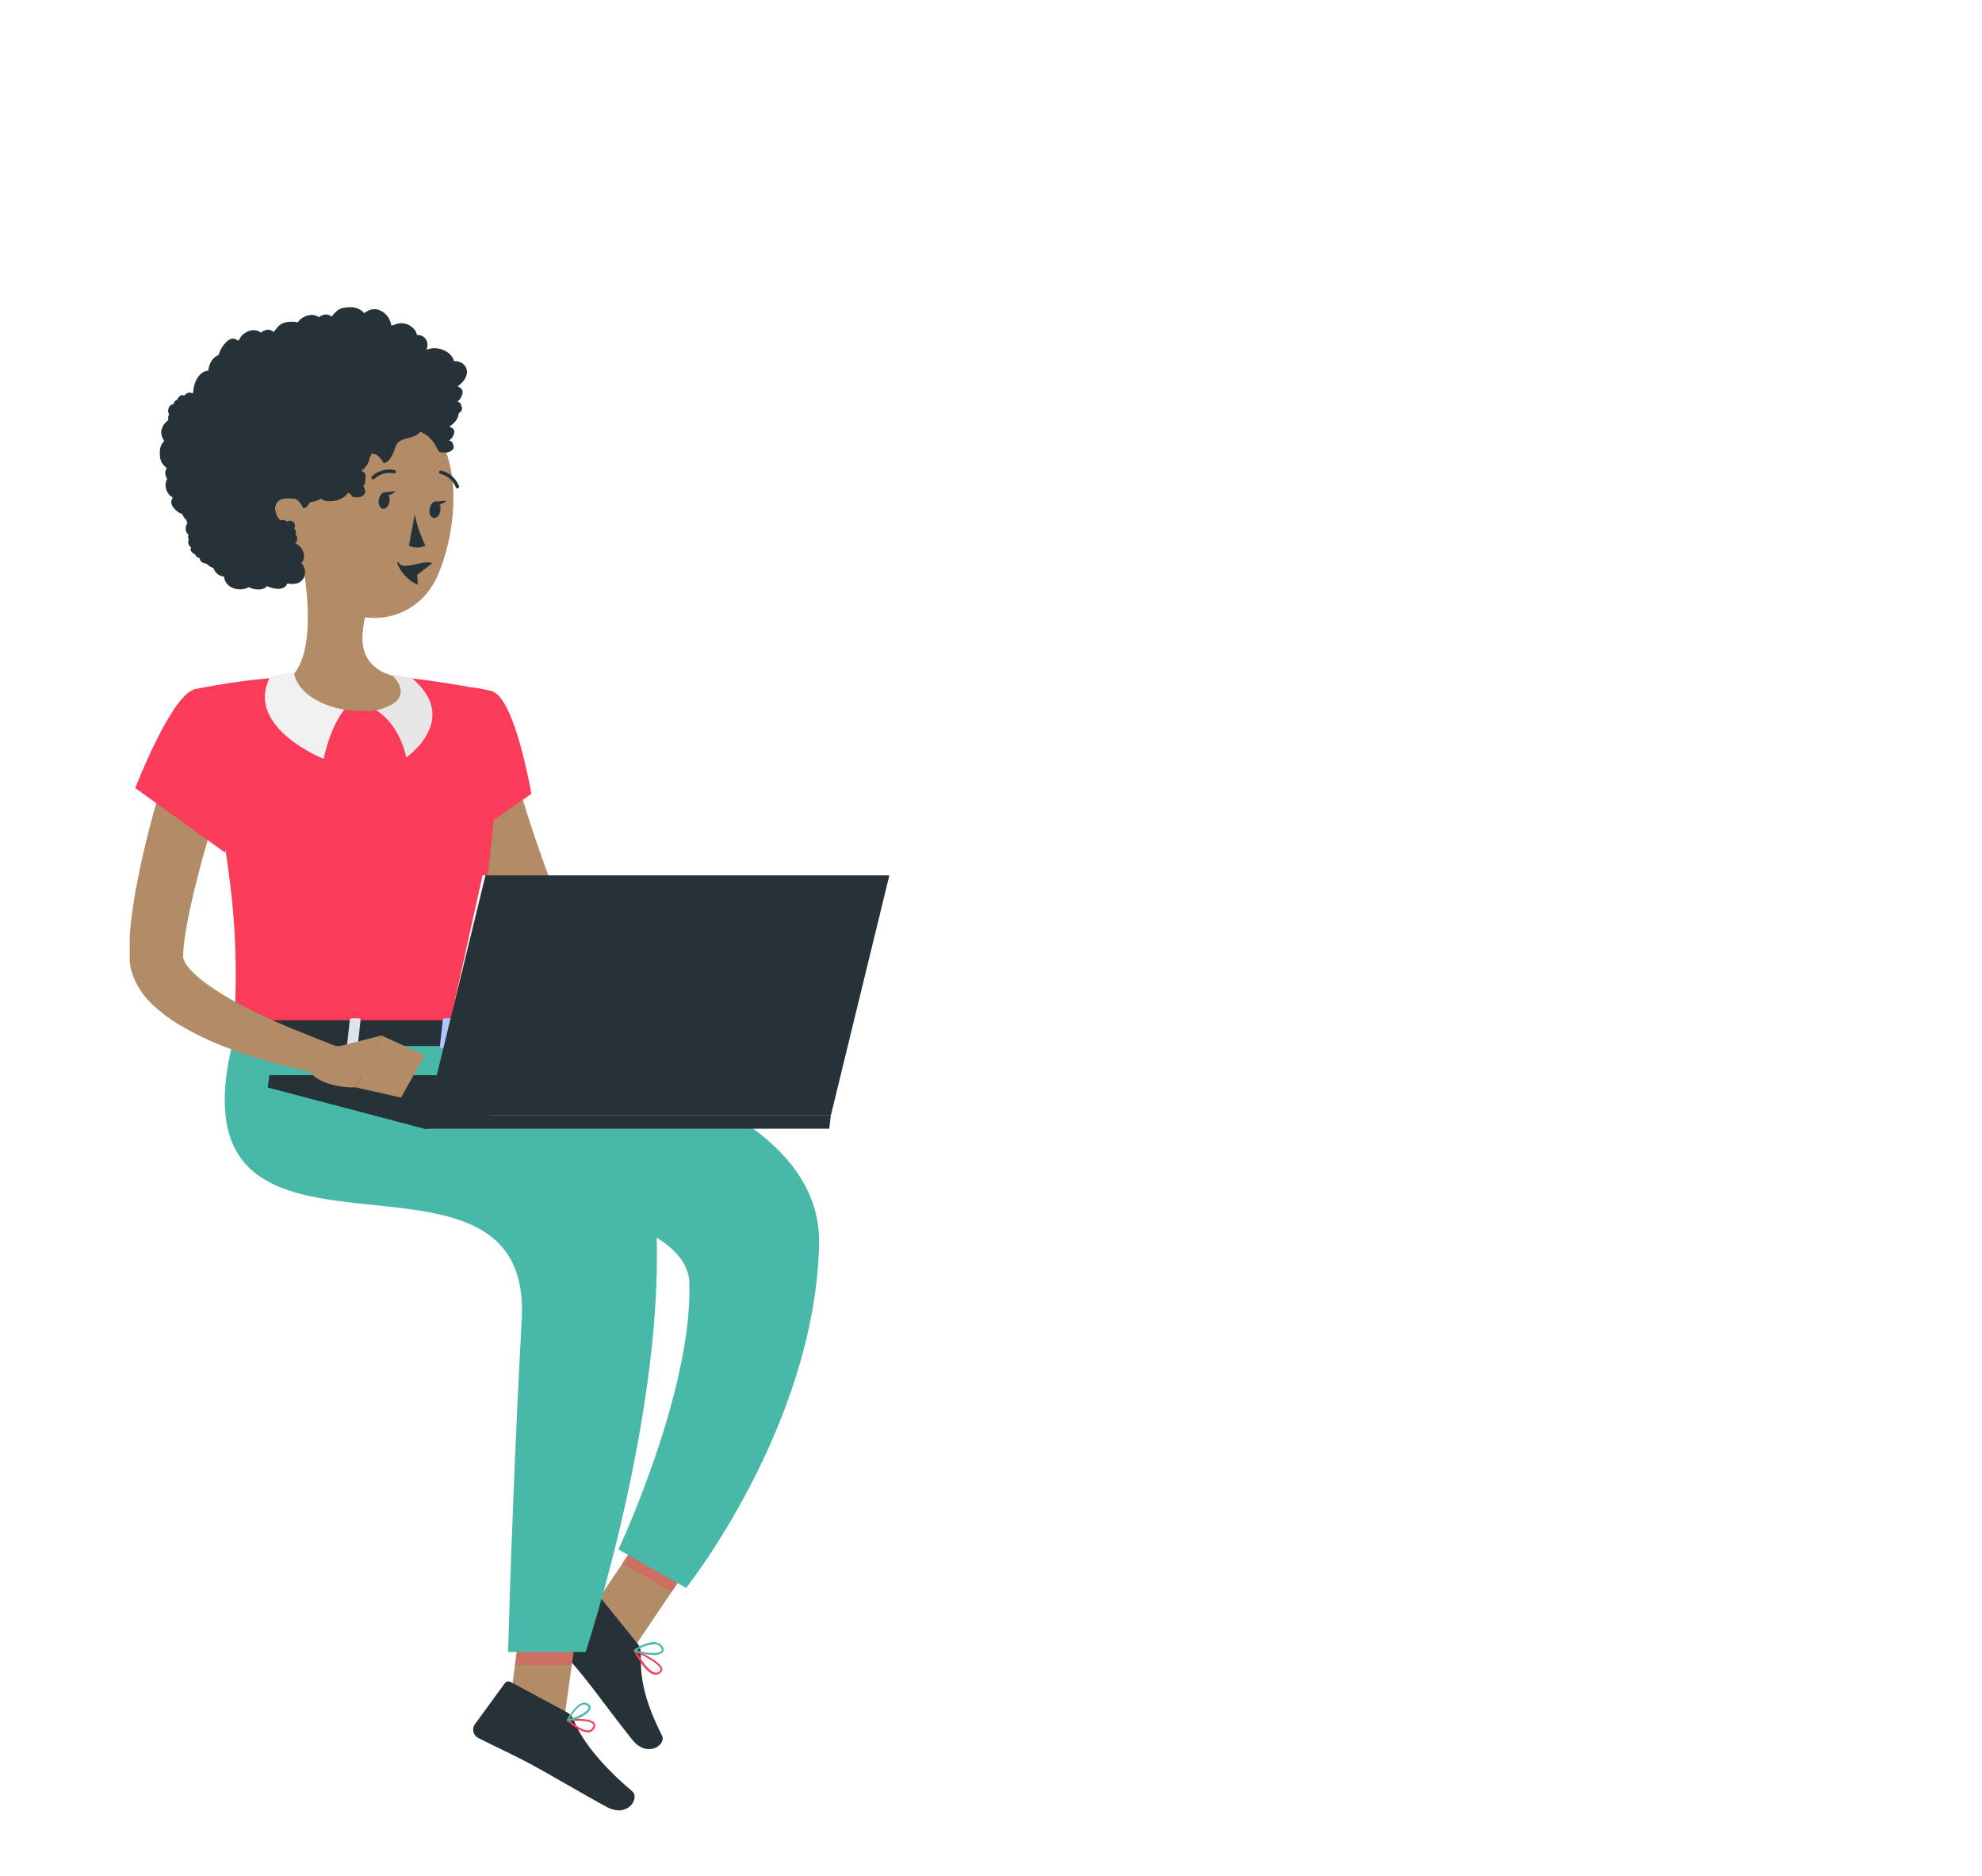 <svg width="955" height="904" viewBox="0 0 955 904" fill="none" xmlns="http://www.w3.org/2000/svg">
<path d="M282.76 778.733L306.31 792.592L341.86 739.813L318.31 725.923L282.76 778.733Z" fill="#B28B67"/>
<path d="M307.15 791.807L287.8 767.863C287.473 767.445 287.006 767.162 286.487 767.068C285.967 766.973 285.431 767.074 284.98 767.35L263.98 780.031C263.461 780.37 263.019 780.816 262.682 781.338C262.346 781.861 262.122 782.448 262.026 783.064C261.929 783.679 261.963 784.307 262.124 784.908C262.285 785.51 262.57 786.07 262.96 786.553C269.86 794.766 273.61 798.389 282.13 808.927C287.35 815.419 297.52 829.369 304.78 838.306C312.04 847.244 321.19 840.51 318.97 836.132C309.01 816.506 308.62 805.938 308.77 796.427C308.795 794.742 308.22 793.103 307.15 791.807Z" fill="#263238"/>
<path d="M316 806.814H315.43C311.59 806.21 307.51 799.446 305.44 795.491C305.395 795.409 305.377 795.314 305.388 795.221C305.399 795.128 305.439 795.04 305.501 794.97C305.564 794.901 305.647 794.852 305.738 794.832C305.829 794.812 305.924 794.82 306.01 794.857C307.27 795.4 318.37 800.322 319.06 803.915C319.119 804.239 319.095 804.573 318.99 804.884C318.885 805.196 318.702 805.476 318.46 805.697C318.147 806.041 317.767 806.318 317.344 806.51C316.921 806.702 316.464 806.805 316 806.814ZM307 796.185C310.15 801.892 313.39 805.485 315.7 805.848C316.11 805.919 316.532 805.885 316.926 805.747C317.319 805.61 317.672 805.374 317.95 805.063C318.077 804.94 318.174 804.788 318.231 804.62C318.288 804.452 318.305 804.272 318.28 804.096C317.71 801.681 310.72 797.967 307 796.185Z" fill="#FA3B5A"/>
<path d="M314.68 797.333C311.59 797.308 308.534 796.682 305.68 795.491C305.609 795.461 305.548 795.411 305.506 795.346C305.463 795.282 305.44 795.206 305.44 795.129C305.426 795.048 305.436 794.965 305.468 794.89C305.5 794.815 305.553 794.751 305.62 794.706C305.89 794.525 311.95 790.388 316.24 791.234C316.85 791.349 317.43 791.588 317.946 791.936C318.462 792.283 318.902 792.733 319.24 793.257C320.17 794.676 319.81 795.581 319.24 796.065C317.936 797.056 316.305 797.51 314.68 797.333ZM306.79 795.008C310.48 796.487 317.26 797.001 318.64 795.461C318.64 795.31 319.15 794.887 318.4 793.77C318.135 793.344 317.785 792.979 317.372 792.699C316.958 792.418 316.491 792.227 316 792.139C312.697 792.154 309.48 793.199 306.79 795.129V795.008Z" fill="#48B8A8"/>
<path d="M245.8 362.928L246.94 367.518L248.23 372.469C249.1 375.791 250.09 379.142 251.08 382.494C253.08 389.197 255.19 395.89 257.41 402.573C259.75 409.216 262 415.919 264.55 422.531C265.78 425.823 267.01 429.174 268.3 432.465L269.83 436.421C270.15 437.103 270.553 437.742 271.03 438.323C274.77 442.113 279.314 445.003 284.32 446.777C290.462 449.289 296.792 451.309 303.25 452.816C309.91 454.386 316.75 455.685 323.68 456.772C330.61 457.859 337.72 458.704 344.68 459.459L344.92 473.681C329.96 475.246 314.88 475.246 299.92 473.681C292.09 472.889 284.349 471.384 276.79 469.182C272.664 467.946 268.649 466.36 264.79 464.441C260.366 462.288 256.314 459.433 252.79 455.987C250.749 453.944 248.984 451.639 247.54 449.133C247.134 448.479 246.764 447.803 246.43 447.11L245.74 445.69L244.54 443.184C242.92 439.833 241.3 436.481 239.8 433.069C236.8 426.245 233.8 419.391 231.16 412.386C228.52 405.381 225.97 398.316 223.69 391.25C222.58 387.627 221.53 383.973 220.69 380.29L219.25 374.674C218.83 372.711 218.44 371.02 218.02 368.635L245.8 362.928Z" fill="#B28B67"/>
<path d="M236.89 333.006C248.14 335.874 256.03 382.494 256.03 382.494L225.01 403.63C225.01 403.63 195.28 356.617 204.01 344.147C212.95 331.284 220.48 328.778 236.89 333.006Z" fill="#FA3B5A"/>
<path d="M238 349.944L214 355.561L211.69 379.263C215.774 387.641 220.28 395.804 225.19 403.72L244 390.858C243.01 379.957 241 357.312 238 349.944Z" fill="#FA3B5A"/>
<path d="M340.54 459.157L359.89 439.41L362.44 467.219C362.44 467.219 347.92 477.123 337.87 471.808L340.54 459.157Z" fill="#E4897B"/>
<path d="M382.66 436.421L383.53 459.852L362.44 467.189L359.89 439.38L382.66 436.421Z" fill="#E4897B"/>
<path d="M243.91 833.053H271.21L280 769.403H252.67L243.91 833.053Z" fill="#B28B67"/>
<path d="M273.01 824.84L246.01 810.316C245.548 810.061 245.01 809.985 244.496 810.102C243.982 810.219 243.528 810.521 243.22 810.95L228.73 830.848C228.384 831.364 228.151 831.948 228.044 832.56C227.937 833.173 227.959 833.802 228.109 834.405C228.259 835.009 228.533 835.574 228.914 836.064C229.295 836.554 229.774 836.958 230.32 837.25C239.83 842.141 244.69 844.013 256.6 850.384C263.92 854.309 282.28 865.149 292.42 870.584C302.56 876.019 308.38 866.206 304.66 863.036C287.95 848.844 279.85 837.28 276.34 828.493C275.707 826.909 274.524 825.611 273.01 824.84Z" fill="#263238"/>
<path d="M341.86 739.813L323.53 767.018L299.95 753.159L318.28 725.923L341.86 739.813Z" fill="#CE6F64"/>
<path d="M252.67 769.433H280L275.44 802.224H248.14L252.67 769.433Z" fill="#CE6F64"/>
<path d="M236.89 333.005C236.89 333.005 249.91 337.625 223.84 498.862H112.84C114.7 453.571 114.73 425.43 93.16 332.19C108.69 328.974 124.431 326.895 140.26 325.97C157.028 324.761 173.861 324.761 190.63 325.97C212.35 327.963 236.89 333.005 236.89 333.005Z" fill="#FA3B5A"/>
<path d="M145.36 268.933C148.54 285.238 151.72 315.1 140.38 326C140.38 326 144.82 342.547 174.91 342.547C203.89 342.547 190.75 326 190.75 326C172.75 321.652 173.14 308.156 176.29 295.474L145.36 268.933Z" fill="#B28B67"/>
<path d="M157.96 279.743L176.26 295.444C175.488 298.412 174.976 301.443 174.73 304.502C167.8 303.506 158.32 295.867 157.6 288.59C157.195 285.643 157.317 282.647 157.96 279.743Z" fill="#B28B67"/>
<path d="M143.47 225.937C140.47 253.111 138.43 264.404 149.47 280.588C166.03 304.925 199.78 302.872 210.88 277.267C220.87 254.229 224.32 213.859 200.14 198.43C194.827 195.011 188.733 193.018 182.439 192.639C176.144 192.26 169.858 193.509 164.178 196.266C158.498 199.023 153.614 203.196 149.989 208.39C146.364 213.583 144.12 219.624 143.47 225.937Z" fill="#B28B67"/>
<path d="M132.1 245.05C132.641 250.279 135.14 255.105 139.09 258.546C144.37 263.045 149.62 259.029 150.34 252.508C151 246.68 149.05 237.41 142.72 235.297C136.39 233.183 131.5 238.739 132.1 245.05Z" fill="#B28B67"/>
<path d="M223.84 498.863C223.84 498.863 396.46 515.59 394.66 599.379C392.8 686.55 330.61 765.055 330.61 765.055L298 746.486C298 746.486 334 669.762 332.14 617.496C330.64 572.808 165.1 564.233 165.1 564.233L142.27 498.863H223.84Z" fill="#48B8A8"/>
<path d="M283.99 547.989L287.47 583.618C311.62 591.227 330.19 601.734 332.02 615.805C336.1 584.282 314.26 565.652 283.99 547.989Z" fill="#48B8A8"/>
<path d="M194.56 498.863C194.56 498.863 313 538.357 316 587.241C321.52 677.25 282.19 795.883 282.19 795.883H244.81C244.81 795.883 246.91 717.167 251.38 635.612C256.96 533.163 77.38 634.193 112.96 498.863H194.56Z" fill="#48B8A8"/>
<path d="M182.53 240.702C182.14 242.876 182.98 244.838 184.39 245.11C185.8 245.382 187.39 243.781 187.66 241.607C187.93 239.433 187.21 237.441 185.8 237.199C184.39 236.958 182.92 238.497 182.53 240.702Z" fill="#263238"/>
<path d="M207.01 245.11C206.65 247.284 207.46 249.247 208.9 249.518C210.34 249.79 211.9 248.22 212.17 246.016C212.44 243.812 211.72 241.879 210.28 241.607C208.84 241.336 207.4 242.906 207.01 245.11Z" fill="#263238"/>
<path d="M209.65 241.758L215.11 241.185C215.11 241.185 211.72 244.778 209.65 241.758Z" fill="#263238"/>
<path d="M199.87 247.797C200.901 253.038 202.626 258.116 205 262.894C203.748 263.472 202.387 263.772 201.01 263.772C199.633 263.772 198.272 263.472 197.02 262.894L199.87 247.797Z" fill="#263238"/>
<path d="M201.113 281.582H200.933C196.572 279.519 193.16 275.857 191.392 271.346C191.374 271.295 191.367 271.24 191.37 271.186C191.374 271.131 191.389 271.078 191.415 271.03C191.44 270.981 191.475 270.939 191.518 270.905C191.561 270.871 191.61 270.847 191.663 270.833C191.712 270.814 191.764 270.805 191.817 270.807C191.869 270.809 191.921 270.822 191.969 270.844C192.016 270.867 192.059 270.899 192.094 270.938C192.129 270.978 192.156 271.024 192.173 271.075C193.865 275.338 204.191 269.334 208.29 271.346C208.388 271.392 200.893 276.938 200.933 277.039C200.972 277.14 201.424 281.27 201.383 281.371C200.933 277.039 201.316 281.469 201.27 281.505C201.223 281.542 201.113 281.582 201.113 281.582Z" fill="#263238"/>
<path d="M179.8 230.919C179.684 230.919 179.569 230.891 179.464 230.839C179.36 230.787 179.27 230.711 179.2 230.617C179.118 230.546 179.052 230.458 179.006 230.359C178.961 230.26 178.937 230.152 178.937 230.043C178.937 229.934 178.961 229.826 179.006 229.727C179.052 229.628 179.118 229.54 179.2 229.469C180.649 228.127 182.397 227.152 184.296 226.627C186.196 226.102 188.192 226.041 190.12 226.45C190.331 226.506 190.511 226.644 190.621 226.834C190.73 227.024 190.761 227.249 190.705 227.462C190.649 227.674 190.512 227.855 190.324 227.965C190.135 228.076 189.911 228.106 189.7 228.05C188.026 227.715 186.296 227.79 184.657 228.268C183.018 228.746 181.516 229.614 180.28 230.798C180.135 230.884 179.968 230.926 179.8 230.919Z" fill="#263238"/>
<path d="M220.39 235.297C220.231 235.286 220.078 235.232 219.946 235.142C219.814 235.052 219.709 234.928 219.64 234.784C219.002 233.198 218.001 231.786 216.718 230.664C215.436 229.541 213.908 228.739 212.26 228.322C212.042 228.285 211.847 228.163 211.717 227.982C211.588 227.801 211.535 227.576 211.57 227.356C211.614 227.142 211.738 226.953 211.917 226.829C212.096 226.705 212.316 226.656 212.53 226.691C214.454 227.139 216.242 228.048 217.741 229.341C219.24 230.635 220.407 232.274 221.14 234.119C221.189 234.217 221.217 234.325 221.222 234.435C221.228 234.545 221.21 234.654 221.17 234.757C221.131 234.859 221.07 234.952 220.993 235.03C220.915 235.107 220.822 235.167 220.72 235.206C220.621 235.268 220.506 235.3 220.39 235.297Z" fill="#263238"/>
<path d="M283.24 834.623C280.03 834.623 275.68 831.241 273.25 829.067C273.177 829.013 273.122 828.938 273.095 828.85C273.068 828.763 273.07 828.67 273.1 828.584C273.127 828.497 273.178 828.42 273.247 828.361C273.316 828.302 273.401 828.264 273.49 828.252C274.6 828.252 284.35 827.346 286.39 830.033C286.609 830.316 286.75 830.652 286.797 831.008C286.845 831.363 286.797 831.725 286.66 832.056C286.495 832.638 286.185 833.168 285.76 833.596C285.335 834.024 284.808 834.335 284.23 834.502C283.905 834.575 283.573 834.616 283.24 834.623ZM274.66 829.097C278.62 832.418 282.04 834.109 283.99 833.596C284.424 833.474 284.818 833.24 285.134 832.916C285.45 832.593 285.676 832.193 285.79 831.754C285.904 831.585 285.964 831.385 285.964 831.18C285.964 830.976 285.904 830.776 285.79 830.607C284.35 828.856 278.05 828.886 274.66 829.097Z" fill="#FA3B5A"/>
<path d="M273.55 829.188C273.468 829.194 273.386 829.174 273.316 829.131C273.246 829.087 273.191 829.023 273.16 828.946C273.123 828.876 273.104 828.799 273.104 828.72C273.104 828.641 273.123 828.563 273.16 828.493C273.31 828.221 277 821.307 280.78 820.401C281.234 820.269 281.712 820.247 282.176 820.336C282.64 820.425 283.077 820.623 283.45 820.914C283.872 821.134 284.203 821.498 284.384 821.94C284.566 822.382 284.585 822.874 284.44 823.33C283.63 826.108 276.88 829.097 273.58 829.188H273.55ZM281.59 821.216H280.96C278.26 821.85 275.44 826.289 274.36 828.07C277.51 827.587 282.91 825.051 283.54 822.968C283.54 822.635 283.69 822.122 282.91 821.579C282.518 821.323 282.057 821.196 281.59 821.216Z" fill="#48B8A8"/>
<path d="M185.14 237.199L190.63 236.625C190.63 236.625 187.21 240.249 185.14 237.199Z" fill="#263238"/>
<path d="M111.28 492.371L110.41 502.365C110.02 503.15 110.92 503.935 112.21 503.935H224.38C225.4 503.935 226.21 503.452 226.27 502.818L227.29 492.824C227.29 492.129 226.48 491.525 225.4 491.525H113.08C112.734 491.506 112.388 491.573 112.074 491.72C111.76 491.868 111.487 492.091 111.28 492.371Z" fill="#263238"/>
<path d="M126.37 504.962H123.37C122.77 504.962 122.32 504.66 122.35 504.267L123.76 491.284C123.76 490.891 124.33 490.589 124.93 490.589H127.93C128.53 490.589 128.98 490.891 128.95 491.284L127.54 504.267C127.48 504.66 127 504.962 126.37 504.962Z" fill="#407BFF"/>
<path opacity="0.6" d="M126.37 504.962H123.37C122.77 504.962 122.32 504.66 122.35 504.267L123.76 491.284C123.76 490.891 124.33 490.589 124.93 490.589H127.93C128.53 490.589 128.98 490.891 128.95 491.284L127.54 504.267C127.48 504.66 127 504.962 126.37 504.962Z" fill="#FAFAFA"/>
<path d="M215.95 504.962H212.95C212.35 504.962 211.9 504.66 211.96 504.267L213.37 491.284C213.37 490.891 213.91 490.589 214.51 490.589H217.51C218.11 490.589 218.56 490.891 218.5 491.284L217.09 504.267C217 504.66 216.55 504.962 215.95 504.962Z" fill="#407BFF"/>
<path opacity="0.6" d="M215.95 504.962H212.95C212.35 504.962 211.9 504.66 211.96 504.267L213.37 491.284C213.37 490.891 213.91 490.589 214.51 490.589H217.51C218.11 490.589 218.56 490.891 218.5 491.284L217.09 504.267C217 504.66 216.55 504.962 215.95 504.962Z" fill="#FAFAFA"/>
<path d="M171.16 504.962H168.16C167.56 504.962 167.08 504.66 167.14 504.267L168.55 491.284C168.55 490.891 169.12 490.589 169.72 490.589H172.72C173.32 490.589 173.77 490.891 173.74 491.284L172.33 504.267C172.27 504.66 171.76 504.962 171.16 504.962Z" fill="#DDE3E9"/>
<path d="M119.38 375.489L105.07 387.748C108.07 404.053 110.17 417.64 111.49 429.718C114.16 417.61 121 384.758 119.38 375.489Z" fill="#FA3B5A"/>
<path d="M422.53 421.716H232.5L219.5 480.5L206.5 542L394.33 537.39L422.53 421.716Z" fill="#FAFAFA"/>
<path d="M324 518L205.228 544L129 523.931L129.778 518H324Z" fill="#263238"/>
<path d="M109.84 371.956C107.53 379.656 105.01 387.597 102.76 395.447C100.51 403.298 98.14 411.209 96.1 419.089C94.06 426.97 92.11 434.82 90.61 442.52C89.89 446.355 89.2 450.189 88.75 453.813C88.429 456.357 88.259 458.918 88.24 461.482C88.9 463.539 90.03 465.411 91.54 466.947C93.816 469.434 96.34 471.68 99.07 473.65C105.316 478.128 111.907 482.096 118.78 485.517C125.83 489.17 133.21 492.492 140.74 495.571C148.27 498.651 155.95 501.61 163.48 504.63L160 518.277C151.39 516.919 143.2 514.986 134.86 512.903C126.52 510.819 118.39 508.072 110.2 505.052C101.737 501.938 93.582 498.036 85.84 493.397C81.538 490.807 77.516 487.771 73.84 484.339C69.222 480.144 65.725 474.849 63.67 468.94C63.105 467.14 62.713 465.29 62.5 463.414V461.965V460.878V458.946C62.5 456.409 62.5 453.994 62.5 451.609C62.74 446.898 63.25 442.55 63.91 438.021C65.14 429.204 66.91 420.69 68.77 412.296C72.601 395.59 77.277 379.093 82.78 362.868L109.84 371.956Z" fill="#B28B67"/>
<path d="M93.28 332.341C82.18 335.753 65.17 379.656 65.17 379.656L108.28 410.665C108.28 410.665 127.66 373.134 122.98 358.671C118 343.483 106 328.325 93.28 332.341Z" fill="#FA3B5A"/>
<path d="M157.87 505.475L183.79 498.863L171.43 523.894C171.43 523.894 153.94 524.648 148.15 514.835L157.87 505.475Z" fill="#B28B67"/>
<path d="M204.7 508.374L193.24 528.785L171.43 523.894L183.79 498.863L204.7 508.374Z" fill="#B28B67"/>
<path d="M428.53 421.716H233.92L205.72 537.39H400.33L428.53 421.716Z" fill="#263238"/>
<path d="M400.33 537.39L399.55 543.792H204.91L205.69 537.39H400.33Z" fill="#263238"/>
<path d="M141.67 324.068C141.97 326.363 144.49 337.686 165.91 341.943C165.91 341.943 159.55 348.918 155.95 365.615C155.95 365.615 118.39 350.79 129.79 326.755C129.88 326.563 130.014 326.394 130.181 326.263C130.347 326.132 130.542 326.042 130.75 326L141.19 323.766C141.241 323.753 141.295 323.75 141.347 323.758C141.399 323.766 141.45 323.785 141.494 323.813C141.539 323.841 141.578 323.879 141.608 323.922C141.638 323.966 141.659 324.016 141.67 324.068Z" fill="#F0F0F0"/>
<path d="M189.52 325.819C192.1 328.567 199.15 337.897 181.33 342.184C181.33 342.184 192.16 348.223 195.76 364.921C195.76 364.921 222.43 346.472 198.16 326.423C198.132 326.41 198.101 326.403 198.07 326.403C198.039 326.403 198.008 326.41 197.98 326.423L189.85 325.276C189.788 325.28 189.729 325.3 189.676 325.332C189.623 325.365 189.579 325.409 189.547 325.462C189.515 325.516 189.495 325.576 189.491 325.638C189.486 325.7 189.496 325.762 189.52 325.819Z" fill="#E6E6E6"/>
<path fill-rule="evenodd" clip-rule="evenodd" d="M177.773 218.9C177.269 217.351 175.914 216.024 174.088 215.63C173.645 215.535 173.187 215.496 172.732 215.512C172.568 215.518 172.522 215.559 172.446 215.459C172.389 215.385 172.388 215.204 172.365 215.117C172.292 214.846 172.201 214.578 172.089 214.317C171.707 213.428 171.065 212.641 170.291 211.978C168.843 210.738 166.887 209.882 164.854 209.727C163.742 209.643 162.637 209.801 161.586 210.117C161.041 210.281 160.513 210.486 159.999 210.711C159.844 210.779 159.342 211.112 159.186 211.09C159.015 211.067 158.67 210.693 158.53 210.6C156.806 209.442 154.676 208.986 152.528 209C150.103 209.016 147.768 209.122 145.746 210.416C145.318 210.689 144.91 210.989 144.522 211.305C144.317 211.471 144.119 211.644 143.93 211.823C143.817 211.932 143.706 212.042 143.599 212.156C143.418 212.349 143.447 212.413 143.193 212.278C142.22 211.761 141.092 211.519 139.956 211.641C139.281 211.713 138.625 211.891 138.002 212.124C137.79 212.203 137.299 212.52 137.073 212.523C136.848 212.526 136.364 212.232 136.133 212.158C134.885 211.755 133.54 211.655 132.228 211.842C130.874 212.034 129.545 212.506 128.399 213.159C127.847 213.473 127.366 213.821 126.98 214.288C126.813 214.49 126.662 214.703 126.473 214.89C126.362 214.999 126.143 215.112 126.083 215.25C126.119 215.167 124.603 214.656 124.46 214.623C123.699 214.449 122.923 214.485 122.177 214.699C120.774 215.103 119.567 216.009 118.576 216.938C118.067 217.416 117.621 217.943 117.243 218.505C117.061 218.774 116.896 219.051 116.744 219.334C116.67 219.47 116.622 219.642 116.525 219.765C116.4 219.924 116.316 219.927 116.09 219.997C114.942 220.349 113.895 220.944 113.098 221.749C112.292 222.564 111.769 223.567 111.55 224.623C111.537 224.685 111.529 224.943 111.487 224.977C111.43 225.023 111.199 225.003 111.112 225.012C110.81 225.043 110.509 225.089 110.213 225.15C109.667 225.264 109.135 225.43 108.632 225.648C106.672 226.497 105.27 228.088 104.584 229.879C103.864 231.758 103.876 233.911 104.737 235.755C104.876 236.053 105.041 236.342 105.235 236.616C105.355 236.784 105.393 236.784 105.316 236.96C105.229 237.156 105.072 237.347 104.969 237.538C104.635 238.163 104.401 238.826 104.253 239.503C104.011 240.613 103.891 241.78 104.13 242.899C104.241 243.419 104.434 243.927 104.729 244.389C104.88 244.625 105.056 244.849 105.255 245.056C105.358 245.163 105.467 245.266 105.582 245.364C105.647 245.421 105.733 245.47 105.789 245.533C105.925 245.686 105.954 245.56 105.884 245.784C105.786 246.098 105.563 246.408 105.427 246.714C105.287 247.029 105.16 247.348 105.044 247.671C104.809 248.323 104.61 248.988 104.486 249.664C104.247 250.962 104.289 252.345 104.991 253.537C105.291 254.046 105.721 254.493 106.243 254.841C106.499 255.011 106.775 255.158 107.066 255.278C107.215 255.34 107.405 255.367 107.473 255.493C107.547 255.629 107.438 255.898 107.413 256.05C107.197 257.37 107.089 258.756 107.538 260.05C107.951 261.242 108.86 262.294 110.041 262.99C112.331 264.342 115.419 264.266 117.826 263.184C118.453 262.902 119.04 262.552 119.564 262.139C120.897 263.709 123.64 263.66 125.589 263.212C128.017 262.654 129.965 261.177 131.087 259.236C132.622 260.871 135.842 260.341 136.906 258.567C137.167 258.133 137.321 257.655 137.398 257.171C137.438 256.916 137.412 256.659 137.442 256.407C137.48 256.085 137.726 255.772 137.867 255.461C138.142 254.855 138.313 254.229 138.32 253.576C138.324 253.234 138.275 252.902 138.238 252.563C138.204 252.259 138.301 251.975 138.356 251.674C137.733 251.764 136.975 251.617 136.388 251.459C135.812 251.304 135.273 250.895 134.867 250.523C133.924 249.657 133.347 248.521 132.953 247.392C132.088 244.912 132.443 241.937 135.293 240.576C136.62 239.942 140.598 239.944 142.179 240.258C143.842 240.587 145.727 243.798 145.82 244.099C145.877 244.286 145.848 244.517 146.044 244.642C146.475 244.915 147.186 244.441 147.504 244.206C148.052 243.802 148.443 243.263 148.782 242.718C149.52 241.53 150.115 240.255 150.536 238.954C150.86 237.951 151.067 236.917 151.491 235.939C151.912 234.966 152.577 234.097 153.61 233.546C154.734 232.947 156.022 232.631 157.256 232.254C158.479 231.881 159.681 231.425 160.629 230.632C160.838 230.458 161.04 230.273 161.208 230.068C161.34 229.906 161.471 229.596 161.673 229.494C161.987 229.334 162.445 229.749 162.716 229.9C164.055 230.644 165.171 231.682 166.072 232.815C166.968 233.942 167.703 235.027 168.3 236.286C168.743 237.219 169.019 238.415 169.798 239.18C170.146 239.522 172.732 239.728 173.569 239.43C174.407 239.132 175.345 238.357 175.626 237.872C175.914 237.375 175.983 236.83 175.86 236.286C175.787 235.966 175.64 235.667 175.559 235.353C175.491 235.089 175.429 234.839 175.282 234.597C175.004 234.139 174.529 233.81 173.955 233.672C174.552 233.191 175.046 232.615 175.388 231.971C175.744 231.302 176.045 230.489 176.131 229.755C176.2 229.159 176.093 228.541 175.72 228.029C175.329 227.491 174.636 227.14 174.036 226.805C174.952 226.178 175.736 225.415 176.38 224.571C177.634 222.928 178.409 220.858 177.773 218.9Z" fill="#263238"/>
<path fill-rule="evenodd" clip-rule="evenodd" d="M177.773 218.9C177.269 217.351 175.914 216.024 174.088 215.63C173.645 215.535 173.187 215.496 172.732 215.512C172.568 215.518 172.522 215.559 172.446 215.459C172.389 215.385 172.388 215.204 172.365 215.117C172.292 214.846 172.201 214.578 172.089 214.317C171.707 213.428 171.065 212.641 170.291 211.978C168.843 210.738 166.887 209.882 164.854 209.727C163.742 209.643 162.637 209.801 161.586 210.117C161.041 210.281 160.513 210.486 159.999 210.711C159.844 210.779 159.342 211.112 159.186 211.09C159.015 211.067 158.67 210.693 158.53 210.6C156.806 209.442 154.676 208.986 152.528 209C150.103 209.016 147.768 209.122 145.746 210.416C145.318 210.689 144.91 210.989 144.522 211.305C144.317 211.471 144.119 211.644 143.93 211.823C143.817 211.932 143.706 212.042 143.599 212.156C143.418 212.349 143.447 212.413 143.193 212.278C142.22 211.761 141.092 211.519 139.956 211.641C139.281 211.713 138.625 211.891 138.002 212.124C137.79 212.203 137.299 212.52 137.073 212.523C136.848 212.526 136.364 212.232 136.133 212.158C134.885 211.755 133.54 211.655 132.228 211.842C130.874 212.034 129.545 212.506 128.399 213.159C127.847 213.473 127.366 213.821 126.98 214.288C126.813 214.49 126.662 214.703 126.473 214.89C126.362 214.999 126.143 215.112 126.083 215.25C126.119 215.167 124.603 214.656 124.46 214.623C123.699 214.449 122.923 214.485 122.177 214.699C120.774 215.103 119.567 216.009 118.576 216.938C118.067 217.416 117.621 217.943 117.243 218.505C117.061 218.774 116.896 219.051 116.744 219.334C116.67 219.47 116.622 219.642 116.525 219.765C116.4 219.924 116.316 219.927 116.09 219.997C114.942 220.349 113.895 220.944 113.098 221.749C112.292 222.564 111.769 223.567 111.55 224.623C111.537 224.685 111.529 224.943 111.487 224.977C111.43 225.023 111.199 225.003 111.112 225.012C110.81 225.043 110.509 225.089 110.213 225.15C109.667 225.264 109.135 225.43 108.632 225.648C106.672 226.497 105.27 228.088 104.584 229.879C103.864 231.758 103.876 233.911 104.737 235.755C104.876 236.053 105.041 236.342 105.235 236.616C105.355 236.784 105.393 236.784 105.316 236.96C105.229 237.156 105.072 237.347 104.969 237.538C104.635 238.163 104.401 238.826 104.253 239.503C104.011 240.613 103.891 241.78 104.13 242.899C104.241 243.419 104.434 243.927 104.729 244.389C104.88 244.625 105.056 244.849 105.255 245.056C105.358 245.163 105.467 245.266 105.582 245.364C105.647 245.421 105.733 245.47 105.789 245.533C105.925 245.686 105.954 245.56 105.884 245.784C105.786 246.098 105.563 246.408 105.427 246.714C105.287 247.029 105.16 247.348 105.044 247.671C104.809 248.323 104.61 248.988 104.486 249.664C104.247 250.962 104.289 252.345 104.991 253.537C105.291 254.046 105.721 254.493 106.243 254.841C106.499 255.011 106.775 255.158 107.066 255.278C107.215 255.34 107.405 255.367 107.473 255.493C107.547 255.629 107.438 255.898 107.413 256.05C107.197 257.37 107.089 258.756 107.538 260.05C107.951 261.242 108.86 262.294 110.041 262.99C112.331 264.342 115.419 264.266 117.826 263.184C118.453 262.902 119.04 262.552 119.564 262.139C120.897 263.709 123.64 263.66 125.589 263.212C128.017 262.654 129.965 261.177 131.087 259.236C132.622 260.871 135.842 260.341 136.906 258.567C137.167 258.133 137.321 257.655 137.398 257.171C137.438 256.916 137.412 256.659 137.442 256.407C137.48 256.085 137.726 255.772 137.867 255.461C138.142 254.855 138.313 254.229 138.32 253.576C138.324 253.234 138.275 252.902 138.238 252.563C138.204 252.259 138.301 251.975 138.356 251.674C137.733 251.764 136.975 251.617 136.388 251.459C135.812 251.304 135.273 250.895 134.867 250.523C133.924 249.657 133.347 248.521 132.953 247.392C132.088 244.912 132.443 241.937 135.293 240.576C136.62 239.942 140.598 239.944 142.179 240.258C143.842 240.587 145.727 243.798 145.82 244.099C145.877 244.286 145.848 244.517 146.044 244.642C146.475 244.915 147.186 244.441 147.504 244.206C148.052 243.802 148.443 243.263 148.782 242.718C149.52 241.53 150.115 240.255 150.536 238.954C150.86 237.951 151.067 236.917 151.491 235.939C151.912 234.966 152.577 234.097 153.61 233.546C154.734 232.947 156.022 232.631 157.256 232.254C158.479 231.881 159.681 231.425 160.629 230.632C160.838 230.458 161.04 230.273 161.208 230.068C161.34 229.906 161.471 229.596 161.673 229.494C161.987 229.334 162.445 229.749 162.716 229.9C164.055 230.644 165.171 231.682 166.072 232.815C166.968 233.942 167.703 235.027 168.3 236.286C168.743 237.219 169.019 238.415 169.798 239.18C170.146 239.522 172.732 239.728 173.569 239.43C174.407 239.132 175.345 238.357 175.626 237.872C175.914 237.375 175.983 236.83 175.86 236.286C175.787 235.966 175.64 235.667 175.559 235.353C175.491 235.089 175.429 234.839 175.282 234.597C175.004 234.139 174.529 233.81 173.955 233.672C174.552 233.191 175.046 232.615 175.388 231.971C175.744 231.302 176.045 230.489 176.131 229.755C176.2 229.159 176.093 228.541 175.72 228.029C175.329 227.491 174.636 227.14 174.036 226.805C174.952 226.178 175.736 225.415 176.38 224.571C177.634 222.928 178.409 220.858 177.773 218.9Z" fill="#263238"/>
<path fill-rule="evenodd" clip-rule="evenodd" d="M101.9 223.187C100.351 223.603 99.024 224.72 98.63 226.225C98.535 226.59 98.496 226.967 98.512 227.343C98.518 227.478 98.559 227.515 98.459 227.578C98.385 227.625 98.204 227.626 98.117 227.645C97.846 227.705 97.578 227.78 97.317 227.872C96.428 228.187 95.641 228.717 94.978 229.355C93.738 230.548 92.882 232.161 92.727 233.836C92.643 234.753 92.801 235.664 93.118 236.531C93.281 236.98 93.486 237.415 93.711 237.839C93.779 237.966 94.112 238.38 94.09 238.508C94.067 238.65 93.693 238.934 93.6 239.049C92.442 240.471 91.986 242.227 92 243.997C92.016 245.996 92.122 247.921 93.416 249.588C93.689 249.941 93.989 250.277 94.305 250.597C94.471 250.765 94.644 250.929 94.823 251.084C94.932 251.178 95.042 251.27 95.156 251.358C95.349 251.507 95.413 251.483 95.278 251.692C94.76 252.495 94.519 253.424 94.641 254.361C94.713 254.917 94.891 255.458 95.124 255.971C95.203 256.146 95.52 256.551 95.523 256.737C95.526 256.922 95.232 257.322 95.158 257.512C94.755 258.541 94.655 259.65 94.841 260.731C95.034 261.847 95.506 262.942 96.159 263.888C96.473 264.342 96.821 264.739 97.288 265.057C97.49 265.195 97.703 265.319 97.89 265.475C97.999 265.566 98.112 265.747 98.25 265.796C98.167 265.767 97.656 267.016 97.623 267.134C97.449 267.762 97.485 268.401 97.7 269.016C98.103 270.173 99.01 271.167 99.938 271.985C100.416 272.405 100.943 272.772 101.505 273.084C101.774 273.233 102.051 273.37 102.334 273.495C102.47 273.556 102.642 273.596 102.765 273.675C102.924 273.778 102.927 273.848 102.997 274.034C103.349 274.98 103.944 275.843 104.749 276.5C105.564 277.165 106.567 277.596 107.623 277.777C107.685 277.787 107.943 277.794 107.977 277.828C108.023 277.875 108.003 278.065 108.012 278.137C108.043 278.387 108.089 278.634 108.15 278.878C108.264 279.329 108.43 279.767 108.648 280.182C109.497 281.798 111.088 282.953 112.879 283.519C114.758 284.112 116.911 284.102 118.755 283.393C119.053 283.278 119.342 283.142 119.616 282.982C119.784 282.883 119.784 282.851 119.96 282.915C120.156 282.987 120.347 283.117 120.538 283.201C121.163 283.477 121.826 283.669 122.503 283.791C123.613 283.991 124.78 284.09 125.899 283.893C126.419 283.801 126.927 283.642 127.389 283.399C127.625 283.275 127.849 283.13 128.056 282.966C128.163 282.881 128.266 282.79 128.364 282.696C128.421 282.642 128.47 282.571 128.533 282.525C128.686 282.413 128.56 282.389 128.784 282.447C129.098 282.528 129.408 282.711 129.714 282.824C130.029 282.939 130.348 283.044 130.671 283.14C131.323 283.333 131.988 283.497 132.664 283.599C133.962 283.796 135.345 283.762 136.537 283.183C137.046 282.936 137.493 282.581 137.841 282.151C138.011 281.94 138.158 281.712 138.278 281.473C138.34 281.35 138.367 281.193 138.493 281.137C138.629 281.077 138.898 281.166 139.05 281.187C140.37 281.364 141.756 281.454 143.05 281.084C144.242 280.743 145.294 279.994 145.99 279.02C147.342 277.132 147.266 274.587 146.184 272.603C145.902 272.086 145.552 271.602 145.139 271.171C146.709 270.071 146.66 267.81 146.212 266.204C145.654 264.203 144.177 262.597 142.236 261.672C143.871 260.407 143.341 257.752 141.567 256.874C141.133 256.66 140.655 256.532 140.171 256.47C139.916 256.437 139.659 256.458 139.407 256.433C139.085 256.401 138.772 256.199 138.461 256.082C137.855 255.856 137.229 255.715 136.576 255.709C136.234 255.706 135.902 255.746 135.563 255.777C135.259 255.805 134.975 255.725 134.674 255.68C134.764 256.193 134.617 256.818 134.459 257.302C134.304 257.776 133.895 258.221 133.523 258.556C132.657 259.333 131.521 259.808 130.392 260.133C127.912 260.846 124.937 260.554 123.576 258.205C122.942 257.11 122.944 253.831 123.258 252.528C123.587 251.157 126.798 249.603 127.099 249.527C127.286 249.48 127.517 249.503 127.642 249.342C127.915 248.987 127.441 248.401 127.206 248.139C126.802 247.687 126.263 247.364 125.718 247.085C124.53 246.477 123.255 245.986 121.954 245.639C120.951 245.372 119.917 245.201 118.939 244.852C117.966 244.505 117.097 243.957 116.546 243.105C115.947 242.179 115.631 241.117 115.254 240.1C114.881 239.091 114.425 238.101 113.632 237.319C113.458 237.147 113.273 236.98 113.068 236.842C112.906 236.733 112.596 236.625 112.494 236.459C112.334 236.2 112.749 235.823 112.9 235.599C113.644 234.496 114.682 233.575 115.815 232.833C116.942 232.094 118.027 231.488 119.286 230.996C120.219 230.631 121.415 230.403 122.18 229.761C122.522 229.474 122.728 227.343 122.43 226.653C122.132 225.962 121.357 225.188 120.872 224.957C120.375 224.72 119.83 224.663 119.286 224.764C118.966 224.824 118.667 224.946 118.353 225.012C118.089 225.068 117.839 225.119 117.597 225.24C117.139 225.47 116.81 225.861 116.672 226.334C116.191 225.842 115.615 225.435 114.971 225.153C114.302 224.86 113.489 224.611 112.755 224.541C112.159 224.484 111.541 224.572 111.029 224.88C110.491 225.202 110.14 225.773 109.805 226.268C109.178 225.513 108.415 224.866 107.571 224.335C105.928 223.302 103.858 222.663 101.9 223.187Z" fill="#263238"/>
<path fill-rule="evenodd" clip-rule="evenodd" d="M86.9 197.187C85.351 197.603 84.024 198.72 83.63 200.225C83.535 200.59 83.496 200.967 83.512 201.343C83.518 201.478 83.559 201.515 83.459 201.578C83.385 201.625 83.204 201.626 83.117 201.645C82.846 201.705 82.578 201.78 82.317 201.872C81.428 202.187 80.641 202.717 79.978 203.355C78.738 204.548 77.882 206.161 77.727 207.836C77.643 208.753 77.801 209.664 78.118 210.531C78.281 210.98 78.486 211.415 78.711 211.839C78.779 211.966 79.112 212.38 79.09 212.508C79.067 212.65 78.693 212.934 78.6 213.049C77.442 214.471 76.986 216.227 77 217.997C77.016 219.996 77.122 221.921 78.416 223.588C78.689 223.941 78.989 224.277 79.305 224.597C79.471 224.765 79.644 224.929 79.823 225.084C79.932 225.178 80.042 225.27 80.156 225.358C80.349 225.507 80.413 225.483 80.278 225.692C79.76 226.495 79.519 227.424 79.641 228.361C79.713 228.917 79.891 229.458 80.124 229.971C80.203 230.146 80.52 230.551 80.523 230.737C80.526 230.922 80.232 231.322 80.158 231.512C79.755 232.541 79.655 233.65 79.841 234.731C80.034 235.847 80.506 236.942 81.159 237.888C81.473 238.342 81.821 238.739 82.288 239.057C82.49 239.195 82.703 239.319 82.89 239.475C82.999 239.566 83.112 239.747 83.25 239.796C83.167 239.767 82.656 241.016 82.623 241.134C82.449 241.762 82.485 242.401 82.7 243.016C83.103 244.173 84.01 245.167 84.938 245.985C85.415 246.405 85.943 246.772 86.505 247.084C86.774 247.233 87.051 247.37 87.334 247.495C87.471 247.556 87.642 247.596 87.765 247.675C87.924 247.778 87.927 247.848 87.997 248.034C88.349 248.98 88.944 249.843 89.749 250.5C90.564 251.165 91.567 251.596 92.623 251.777C92.685 251.787 92.943 251.794 92.977 251.828C93.023 251.875 93.003 252.065 93.012 252.137C93.043 252.387 93.089 252.634 93.15 252.878C93.263 253.329 93.43 253.767 93.648 254.182C94.497 255.798 96.088 256.953 97.879 257.519C99.758 258.112 101.911 258.102 103.755 257.393C104.053 257.278 104.342 257.142 104.616 256.982C104.784 256.883 104.784 256.851 104.96 256.915C105.156 256.987 105.347 257.117 105.538 257.201C106.163 257.477 106.826 257.669 107.503 257.791C108.613 257.991 109.78 258.09 110.899 257.893C111.419 257.801 111.927 257.642 112.389 257.399C112.625 257.275 112.849 257.13 113.056 256.966C113.163 256.881 113.266 256.79 113.364 256.696C113.421 256.642 113.47 256.571 113.533 256.525C113.686 256.413 113.56 256.389 113.784 256.447C114.098 256.528 114.408 256.711 114.714 256.824C115.029 256.939 115.348 257.044 115.671 257.14C116.323 257.333 116.988 257.497 117.664 257.599C118.962 257.796 120.345 257.762 121.537 257.183C122.046 256.936 122.493 256.581 122.841 256.151C123.011 255.94 123.158 255.712 123.278 255.473C123.34 255.35 123.367 255.193 123.493 255.137C123.629 255.077 123.898 255.166 124.05 255.187C125.37 255.364 126.756 255.454 128.05 255.084C129.242 254.743 130.294 253.994 130.99 253.02C132.342 251.132 132.266 248.587 131.184 246.603C130.902 246.086 130.552 245.602 130.139 245.171C131.709 244.071 131.66 241.81 131.212 240.204C130.654 238.203 129.177 236.597 127.236 235.672C128.871 234.407 128.341 231.752 126.567 230.874C126.133 230.66 125.655 230.532 125.171 230.47C124.916 230.437 124.659 230.458 124.407 230.433C124.085 230.401 123.772 230.199 123.461 230.082C122.855 229.856 122.229 229.715 121.576 229.709C121.234 229.706 120.902 229.746 120.563 229.777C120.259 229.805 119.975 229.725 119.674 229.68C119.764 230.193 119.617 230.818 119.459 231.302C119.304 231.776 118.895 232.221 118.523 232.556C117.657 233.333 116.521 233.808 115.392 234.133C112.912 234.846 109.937 234.554 108.576 232.205C107.942 231.11 107.944 227.831 108.258 226.528C108.587 225.157 111.798 223.603 112.099 223.527C112.286 223.48 112.517 223.503 112.642 223.342C112.915 222.987 112.441 222.401 112.206 222.139C111.802 221.687 111.263 221.364 110.718 221.085C109.53 220.477 108.255 219.986 106.954 219.639C105.951 219.372 104.917 219.201 103.939 218.852C102.966 218.505 102.097 217.957 101.546 217.105C100.947 216.179 100.631 215.117 100.254 214.1C99.881 213.091 99.425 212.101 98.632 211.319C98.458 211.147 98.273 210.98 98.068 210.842C97.906 210.733 97.596 210.625 97.494 210.459C97.334 210.2 97.749 209.823 97.9 209.599C98.644 208.496 99.681 207.575 100.815 206.833C101.942 206.094 103.027 205.488 104.286 204.996C105.219 204.631 106.415 204.403 107.18 203.761C107.522 203.474 107.728 201.343 107.43 200.653C107.132 199.962 106.357 199.188 105.872 198.957C105.375 198.72 104.83 198.663 104.286 198.764C103.966 198.824 103.667 198.946 103.353 199.012C103.089 199.068 102.839 199.119 102.597 199.24C102.139 199.47 101.81 199.861 101.672 200.334C101.191 199.842 100.615 199.435 99.971 199.153C99.302 198.86 98.489 198.611 97.755 198.541C97.159 198.484 96.541 198.572 96.029 198.88C95.491 199.202 95.14 199.773 94.805 200.268C94.178 199.513 93.415 198.866 92.571 198.335C90.928 197.302 88.858 196.663 86.9 197.187Z" fill="#263238"/>
<path fill-rule="evenodd" clip-rule="evenodd" d="M220.742 197.72C220.17 196.199 218.632 194.896 216.559 194.51C216.056 194.416 215.537 194.378 215.02 194.394C214.834 194.399 214.782 194.44 214.695 194.342C214.631 194.269 214.63 194.091 214.603 194.005C214.521 193.739 214.418 193.477 214.291 193.221C213.857 192.348 213.128 191.575 212.249 190.924C210.606 189.706 208.385 188.866 206.078 188.714C204.815 188.631 203.561 188.786 202.368 189.097C201.749 189.258 201.15 189.459 200.566 189.68C200.391 189.747 199.82 190.073 199.644 190.052C199.449 190.029 199.058 189.663 198.899 189.571C196.942 188.434 194.524 187.987 192.085 188C189.333 188.016 186.683 188.12 184.387 189.39C183.901 189.659 183.438 189.953 182.998 190.263C182.766 190.426 182.541 190.596 182.326 190.772C182.197 190.878 182.071 190.987 181.95 191.099C181.744 191.288 181.777 191.351 181.489 191.218C180.385 190.71 179.104 190.473 177.815 190.593C177.049 190.664 176.304 190.838 175.597 191.067C175.356 191.145 174.799 191.456 174.542 191.459C174.287 191.462 173.738 191.174 173.475 191.1C172.058 190.705 170.531 190.607 169.042 190.79C167.506 190.979 165.997 191.442 164.696 192.084C164.07 192.392 163.524 192.734 163.085 193.192C162.896 193.39 162.724 193.599 162.51 193.783C162.384 193.89 162.135 194.001 162.068 194.137C162.108 194.055 160.388 193.553 160.225 193.521C159.361 193.35 158.48 193.385 157.633 193.596C156.041 193.992 154.671 194.882 153.546 195.794C152.968 196.263 152.462 196.78 152.032 197.332C151.826 197.596 151.638 197.868 151.466 198.146C151.383 198.28 151.327 198.448 151.217 198.569C151.076 198.726 150.98 198.729 150.724 198.797C149.421 199.142 148.232 199.727 147.328 200.518C146.413 201.317 145.819 202.302 145.57 203.339C145.555 203.4 145.547 203.653 145.499 203.686C145.434 203.732 145.172 203.712 145.073 203.721C144.73 203.751 144.389 203.796 144.053 203.857C143.433 203.968 142.829 204.131 142.258 204.345C140.033 205.179 138.441 206.741 137.662 208.499C136.845 210.344 136.86 212.458 137.836 214.269C137.994 214.561 138.182 214.845 138.402 215.114C138.538 215.279 138.582 215.279 138.494 215.452C138.396 215.644 138.217 215.831 138.1 216.019C137.721 216.633 137.455 217.284 137.288 217.948C137.012 219.039 136.876 220.184 137.147 221.283C137.273 221.793 137.493 222.292 137.828 222.746C137.999 222.978 138.198 223.197 138.424 223.4C138.541 223.506 138.666 223.607 138.796 223.703C138.87 223.758 138.968 223.807 139.031 223.868C139.185 224.019 139.218 223.895 139.138 224.116C139.027 224.424 138.774 224.728 138.62 225.028C138.46 225.337 138.317 225.651 138.185 225.967C137.918 226.608 137.693 227.261 137.552 227.925C137.281 229.199 137.328 230.557 138.125 231.727C138.465 232.227 138.954 232.666 139.546 233.007C139.836 233.174 140.15 233.318 140.48 233.437C140.649 233.497 140.865 233.524 140.943 233.647C141.026 233.781 140.902 234.045 140.874 234.194C140.629 235.491 140.507 236.852 141.016 238.122C141.484 239.292 142.517 240.325 143.857 241.009C146.457 242.335 149.962 242.261 152.694 241.199C153.406 240.922 154.073 240.578 154.667 240.172C156.18 241.714 159.295 241.666 161.506 241.226C164.262 240.679 166.473 239.229 167.747 237.323C169.489 238.928 173.145 238.407 174.353 236.666C174.649 236.24 174.824 235.77 174.911 235.295C174.956 235.045 174.927 234.793 174.961 234.545C175.005 234.229 175.284 233.922 175.444 233.616C175.756 233.021 175.95 232.407 175.958 231.765C175.963 231.43 175.907 231.104 175.864 230.771C175.827 230.472 175.936 230.193 175.998 229.898C175.292 229.986 174.431 229.842 173.765 229.687C173.111 229.535 172.499 229.134 172.038 228.768C170.967 227.917 170.313 226.803 169.866 225.694C168.884 223.259 169.286 220.338 172.521 219.002C174.028 218.38 178.544 218.382 180.339 218.689C182.226 219.013 184.366 222.165 184.471 222.461C184.536 222.645 184.503 222.872 184.726 222.994C185.215 223.262 186.022 222.796 186.382 222.566C187.005 222.169 187.449 221.641 187.834 221.105C188.672 219.938 189.347 218.687 189.824 217.409C190.192 216.425 190.428 215.409 190.908 214.449C191.387 213.494 192.141 212.641 193.314 212.1C194.59 211.511 196.052 211.201 197.453 210.831C198.841 210.465 200.206 210.017 201.282 209.239C201.518 209.068 201.748 208.886 201.939 208.685C202.089 208.526 202.238 208.222 202.467 208.121C202.823 207.964 203.343 208.372 203.651 208.52C205.17 209.25 206.438 210.269 207.46 211.382C208.477 212.489 209.311 213.554 209.989 214.79C210.492 215.706 210.806 216.88 211.69 217.631C212.085 217.967 215.02 218.17 215.97 217.877C216.921 217.584 217.986 216.824 218.305 216.347C218.632 215.859 218.71 215.324 218.571 214.79C218.488 214.475 218.321 214.182 218.229 213.874C218.152 213.614 218.082 213.369 217.915 213.132C217.599 212.682 217.06 212.359 216.409 212.223C217.086 211.751 217.647 211.185 218.036 210.553C218.439 209.897 218.781 209.098 218.878 208.377C218.957 207.792 218.835 207.186 218.412 206.683C217.968 206.155 217.181 205.811 216.5 205.481C217.54 204.866 218.43 204.117 219.162 203.288C220.584 201.675 221.465 199.643 220.742 197.72Z" fill="#263238"/>
<path fill-rule="evenodd" clip-rule="evenodd" d="M224.742 177.62C224.17 175.958 222.632 174.535 220.559 174.112C220.056 174.01 219.537 173.969 219.02 173.986C218.834 173.992 218.782 174.036 218.695 173.929C218.631 173.849 218.63 173.655 218.603 173.561C218.521 173.271 218.418 172.984 218.291 172.704C217.857 171.75 217.128 170.906 216.249 170.195C214.606 168.864 212.385 167.946 210.078 167.78C208.815 167.689 207.561 167.859 206.368 168.199C205.749 168.375 205.15 168.594 204.566 168.836C204.391 168.909 203.82 169.265 203.644 169.242C203.449 169.217 203.058 168.816 202.899 168.716C200.942 167.474 198.524 166.985 196.085 167C193.333 167.017 190.683 167.131 188.387 168.519C187.901 168.812 187.438 169.134 186.998 169.473C186.766 169.651 186.541 169.836 186.326 170.029C186.197 170.145 186.071 170.264 185.95 170.386C185.744 170.593 185.777 170.661 185.489 170.516C184.385 169.961 183.104 169.702 181.815 169.833C181.049 169.911 180.304 170.101 179.597 170.351C179.356 170.436 178.799 170.776 178.542 170.779C178.287 170.782 177.738 170.468 177.475 170.387C176.058 169.955 174.531 169.848 173.042 170.048C171.506 170.254 169.997 170.761 168.696 171.462C168.07 171.799 167.524 172.172 167.085 172.673C166.896 172.889 166.724 173.118 166.51 173.318C166.384 173.436 166.135 173.556 166.068 173.705C166.108 173.616 164.388 173.067 164.225 173.032C163.361 172.846 162.48 172.883 161.633 173.114C160.041 173.547 158.671 174.519 157.546 175.516C156.968 176.028 156.462 176.593 156.032 177.196C155.826 177.485 155.638 177.782 155.466 178.085C155.383 178.232 155.327 178.416 155.217 178.548C155.076 178.719 154.98 178.722 154.724 178.796C153.421 179.174 152.232 179.813 151.328 180.677C150.413 181.55 149.819 182.626 149.57 183.759C149.555 183.826 149.547 184.103 149.499 184.139C149.434 184.189 149.172 184.167 149.073 184.176C148.73 184.21 148.389 184.259 148.053 184.325C147.433 184.446 146.829 184.625 146.258 184.859C144.033 185.769 142.441 187.476 141.662 189.397C140.845 191.413 140.86 193.723 141.836 195.701C141.994 196.021 142.182 196.331 142.402 196.624C142.538 196.804 142.582 196.805 142.494 196.994C142.396 197.204 142.217 197.408 142.1 197.614C141.721 198.284 141.455 198.995 141.288 199.721C141.012 200.912 140.876 202.164 141.147 203.365C141.273 203.922 141.493 204.467 141.828 204.963C141.999 205.216 142.198 205.456 142.424 205.678C142.541 205.794 142.666 205.904 142.796 206.009C142.87 206.069 142.968 206.122 143.031 206.189C143.185 206.354 143.218 206.219 143.138 206.46C143.027 206.797 142.774 207.129 142.62 207.457C142.46 207.795 142.317 208.137 142.185 208.483C141.918 209.183 141.693 209.896 141.552 210.622C141.281 212.014 141.328 213.498 142.125 214.776C142.465 215.322 142.954 215.802 143.546 216.175C143.836 216.357 144.15 216.515 144.48 216.644C144.649 216.71 144.865 216.739 144.943 216.874C145.026 217.02 144.902 217.309 144.874 217.472C144.629 218.888 144.507 220.375 145.016 221.763C145.484 223.041 146.517 224.17 147.857 224.917C150.457 226.367 153.962 226.285 156.694 225.124C157.406 224.822 158.073 224.446 158.667 224.003C160.18 225.688 163.295 225.635 165.506 225.155C168.262 224.557 170.473 222.972 171.747 220.89C173.489 222.644 177.145 222.075 178.353 220.172C178.649 219.706 178.824 219.193 178.911 218.674C178.956 218.401 178.927 218.125 178.961 217.854C179.005 217.509 179.284 217.174 179.444 216.84C179.756 216.19 179.95 215.518 179.958 214.817C179.963 214.451 179.907 214.095 179.864 213.732C179.827 213.405 179.936 213.1 179.998 212.778C179.292 212.874 178.431 212.716 177.765 212.547C177.111 212.38 176.499 211.942 176.038 211.542C174.967 210.613 174.313 209.396 173.866 208.184C172.884 205.524 173.286 202.332 176.521 200.873C178.028 200.192 182.544 200.195 184.339 200.531C186.226 200.884 188.366 204.328 188.471 204.652C188.536 204.852 188.503 205.1 188.726 205.234C189.215 205.527 190.022 205.018 190.382 204.767C191.005 204.333 191.449 203.755 191.834 203.17C192.672 201.895 193.347 200.528 193.824 199.132C194.192 198.056 194.428 196.947 194.908 195.898C195.387 194.855 196.141 193.922 197.314 193.331C198.59 192.688 200.052 192.349 201.453 191.945C202.841 191.545 204.206 191.055 205.282 190.206C205.518 190.019 205.748 189.82 205.939 189.6C206.089 189.427 206.238 189.094 206.467 188.984C206.823 188.813 207.343 189.258 207.651 189.42C209.17 190.218 210.438 191.331 211.46 192.547C212.477 193.756 213.311 194.92 213.989 196.27C214.492 197.272 214.806 198.554 215.69 199.375C216.085 199.741 219.02 199.963 219.97 199.643C220.921 199.323 221.986 198.492 222.305 197.972C222.632 197.439 222.71 196.854 222.571 196.27C222.488 195.927 222.321 195.606 222.229 195.269C222.152 194.986 222.082 194.718 221.915 194.459C221.599 193.967 221.06 193.614 220.409 193.466C221.086 192.95 221.647 192.332 222.036 191.642C222.439 190.924 222.781 190.052 222.878 189.264C222.957 188.625 222.835 187.962 222.412 187.412C221.968 186.836 221.181 186.46 220.5 186.1C221.54 185.427 222.43 184.609 223.162 183.703C224.584 181.941 225.465 179.721 224.742 177.62Z" fill="#263238"/>
<path fill-rule="evenodd" clip-rule="evenodd" d="M205.791 164.72C205.328 163.199 204.083 161.896 202.405 161.51C201.998 161.416 201.578 161.378 201.159 161.394C201.009 161.399 200.966 161.44 200.896 161.342C200.844 161.269 200.843 161.091 200.822 161.005C200.755 160.739 200.672 160.477 200.569 160.221C200.217 159.348 199.627 158.575 198.916 157.924C197.586 156.706 195.788 155.866 193.92 155.714C192.898 155.631 191.883 155.786 190.917 156.097C190.416 156.258 189.931 156.459 189.458 156.68C189.316 156.747 188.855 157.073 188.712 157.052C188.554 157.029 188.237 156.663 188.109 156.571C186.524 155.434 184.567 154.987 182.593 155C180.365 155.016 178.219 155.12 176.361 156.39C175.968 156.659 175.593 156.953 175.236 157.263C175.048 157.426 174.866 157.596 174.693 157.772C174.588 157.878 174.486 157.987 174.388 158.099C174.222 158.288 174.248 158.351 174.015 158.218C173.121 157.71 172.084 157.473 171.041 157.593C170.421 157.664 169.818 157.838 169.245 158.067C169.05 158.145 168.599 158.456 168.391 158.459C168.185 158.462 167.74 158.174 167.528 158.1C166.381 157.705 165.144 157.607 163.939 157.79C162.695 157.979 161.474 158.442 160.42 159.084C159.914 159.392 159.472 159.734 159.116 160.192C158.963 160.39 158.824 160.599 158.651 160.783C158.549 160.89 158.347 161.001 158.293 161.137C158.326 161.055 156.933 160.553 156.802 160.521C156.101 160.35 155.389 160.385 154.703 160.596C153.414 160.992 152.305 161.882 151.394 162.794C150.926 163.263 150.517 163.78 150.169 164.332C150.002 164.596 149.85 164.868 149.711 165.146C149.643 165.28 149.598 165.448 149.509 165.569C149.395 165.726 149.318 165.729 149.11 165.797C148.055 166.142 147.093 166.727 146.361 167.518C145.62 168.317 145.139 169.302 144.938 170.339C144.926 170.4 144.919 170.653 144.88 170.686C144.828 170.732 144.616 170.712 144.535 170.721C144.258 170.751 143.982 170.796 143.709 170.857C143.207 170.968 142.719 171.131 142.257 171.345C140.455 172.179 139.167 173.741 138.536 175.499C137.875 177.344 137.886 179.458 138.677 181.269C138.805 181.561 138.957 181.845 139.135 182.114C139.245 182.279 139.28 182.279 139.209 182.452C139.13 182.644 138.985 182.831 138.891 183.019C138.583 183.633 138.368 184.284 138.233 184.948C138.01 186.039 137.9 187.184 138.119 188.283C138.221 188.793 138.399 189.292 138.67 189.746C138.808 189.978 138.97 190.197 139.153 190.4C139.248 190.506 139.348 190.607 139.454 190.703C139.514 190.758 139.593 190.807 139.644 190.868C139.769 191.019 139.795 190.895 139.731 191.116C139.641 191.424 139.436 191.728 139.311 192.028C139.182 192.337 139.066 192.651 138.959 192.967C138.743 193.608 138.561 194.261 138.447 194.925C138.227 196.199 138.266 197.557 138.911 198.727C139.186 199.227 139.582 199.666 140.061 200.007C140.296 200.174 140.55 200.318 140.817 200.437C140.954 200.497 141.129 200.524 141.192 200.647C141.259 200.781 141.159 201.045 141.136 201.194C140.938 202.491 140.839 203.852 141.251 205.122C141.63 206.292 142.466 207.325 143.551 208.009C145.656 209.335 148.493 209.261 150.705 208.199C151.281 207.922 151.821 207.578 152.302 207.172C153.527 208.714 156.048 208.666 157.839 208.226C160.069 207.679 161.859 206.229 162.891 204.323C164.301 205.928 167.26 205.407 168.238 203.666C168.478 203.24 168.62 202.77 168.69 202.295C168.726 202.045 168.703 201.793 168.731 201.545C168.766 201.229 168.992 200.922 169.121 200.616C169.374 200.021 169.531 199.407 169.538 198.765C169.541 198.43 169.496 198.104 169.462 197.771C169.431 197.472 169.52 197.193 169.57 196.898C168.998 196.986 168.301 196.842 167.762 196.687C167.233 196.535 166.738 196.134 166.364 195.768C165.497 194.917 164.968 193.803 164.606 192.694C163.811 190.259 164.136 187.338 166.755 186.002C167.975 185.38 171.631 185.382 173.084 185.689C174.612 186.013 176.344 189.165 176.429 189.461C176.482 189.645 176.455 189.872 176.635 189.994C177.031 190.262 177.684 189.796 177.976 189.566C178.48 189.169 178.84 188.641 179.151 188.105C179.829 186.938 180.376 185.687 180.763 184.409C181.06 183.425 181.251 182.409 181.64 181.449C182.028 180.494 182.638 179.641 183.588 179.1C184.62 178.511 185.804 178.201 186.938 177.831C188.062 177.465 189.166 177.017 190.038 176.239C190.229 176.068 190.415 175.886 190.569 175.685C190.691 175.526 190.811 175.222 190.997 175.121C191.285 174.964 191.706 175.372 191.955 175.52C193.185 176.25 194.211 177.269 195.039 178.382C195.862 179.489 196.537 180.554 197.086 181.79C197.493 182.706 197.747 183.88 198.463 184.631C198.783 184.967 201.159 185.17 201.928 184.877C202.698 184.584 203.56 183.824 203.819 183.347C204.083 182.859 204.146 182.324 204.033 181.79C203.967 181.475 203.831 181.182 203.757 180.874C203.694 180.614 203.638 180.369 203.503 180.132C203.247 179.682 202.81 179.359 202.283 179.223C202.832 178.751 203.286 178.185 203.6 177.553C203.927 176.897 204.204 176.098 204.282 175.377C204.346 174.792 204.248 174.186 203.905 173.683C203.545 173.155 202.908 172.811 202.357 172.481C203.199 171.866 203.919 171.117 204.512 170.288C205.664 168.675 206.376 166.643 205.791 164.72Z" fill="#263238"/>
<path fill-rule="evenodd" clip-rule="evenodd" d="M178.776 192.72C178.279 191.199 176.942 189.896 175.14 189.51C174.704 189.416 174.252 189.378 173.803 189.394C173.642 189.399 173.596 189.44 173.521 189.342C173.465 189.269 173.464 189.091 173.441 189.005C173.369 188.739 173.28 188.477 173.169 188.221C172.792 187.348 172.159 186.575 171.395 185.924C169.967 184.706 168.037 183.866 166.032 183.714C164.934 183.631 163.845 183.786 162.807 184.097C162.27 184.258 161.749 184.459 161.242 184.68C161.089 184.747 160.594 185.073 160.441 185.052C160.271 185.029 159.931 184.663 159.793 184.571C158.092 183.434 155.991 182.987 153.872 183C151.48 183.016 149.177 183.12 147.182 184.39C146.759 184.659 146.357 184.953 145.974 185.263C145.772 185.426 145.577 185.596 145.391 185.772C145.278 185.878 145.169 185.987 145.064 186.099C144.885 186.288 144.914 186.351 144.663 186.218C143.703 185.71 142.591 185.473 141.47 185.593C140.805 185.664 140.157 185.838 139.542 186.067C139.333 186.145 138.849 186.456 138.626 186.459C138.404 186.462 137.927 186.174 137.699 186.1C136.467 185.705 135.14 185.607 133.846 185.79C132.511 185.979 131.2 186.442 130.069 187.084C129.525 187.392 129.05 187.734 128.669 188.192C128.504 188.39 128.356 188.599 128.169 188.783C128.06 188.89 127.844 189.001 127.785 189.137C127.82 189.055 126.325 188.553 126.184 188.521C125.432 188.35 124.667 188.385 123.931 188.596C122.547 188.992 121.357 189.882 120.379 190.794C119.877 191.263 119.437 191.78 119.064 192.332C118.885 192.596 118.721 192.868 118.572 193.146C118.499 193.28 118.451 193.448 118.356 193.569C118.232 193.726 118.15 193.729 117.927 193.797C116.794 194.142 115.762 194.727 114.975 195.518C114.18 196.317 113.664 197.302 113.448 198.339C113.435 198.4 113.427 198.653 113.386 198.686C113.33 198.732 113.102 198.712 113.016 198.721C112.718 198.751 112.421 198.796 112.129 198.857C111.59 198.968 111.066 199.131 110.57 199.345C108.636 200.179 107.253 201.741 106.576 203.499C105.865 205.344 105.878 207.458 106.727 209.269C106.864 209.561 107.027 209.845 107.219 210.114C107.336 210.279 107.374 210.279 107.298 210.452C107.213 210.644 107.057 210.831 106.956 211.019C106.626 211.633 106.396 212.284 106.25 212.948C106.011 214.039 105.892 215.184 106.128 216.283C106.238 216.793 106.428 217.292 106.719 217.746C106.868 217.978 107.042 218.197 107.238 218.4C107.339 218.506 107.447 218.607 107.561 218.703C107.625 218.758 107.71 218.807 107.765 218.868C107.899 219.019 107.927 218.895 107.858 219.116C107.761 219.424 107.542 219.728 107.408 220.028C107.269 220.337 107.144 220.651 107.03 220.967C106.798 221.608 106.602 222.261 106.479 222.925C106.244 224.199 106.285 225.557 106.977 226.727C107.273 227.227 107.698 227.666 108.213 228.007C108.465 228.174 108.738 228.318 109.024 228.437C109.171 228.497 109.359 228.524 109.426 228.647C109.499 228.781 109.391 229.045 109.367 229.194C109.154 230.491 109.047 231.852 109.49 233.122C109.897 234.292 110.794 235.325 111.959 236.009C114.219 237.335 117.265 237.261 119.639 236.199C120.258 235.922 120.837 235.578 121.353 235.172C122.669 236.714 125.375 236.666 127.297 236.226C129.692 235.679 131.614 234.229 132.721 232.323C134.235 233.928 137.412 233.407 138.462 231.666C138.719 231.24 138.871 230.77 138.946 230.295C138.986 230.045 138.961 229.793 138.99 229.545C139.028 229.229 139.27 228.922 139.41 228.616C139.681 228.021 139.849 227.407 139.857 226.765C139.86 226.43 139.812 226.104 139.775 225.771C139.742 225.472 139.837 225.193 139.892 224.898C139.277 224.986 138.529 224.842 137.95 224.687C137.383 224.535 136.851 224.134 136.45 223.768C135.519 222.917 134.951 221.803 134.562 220.694C133.708 218.259 134.058 215.338 136.87 214.002C138.18 213.38 142.103 213.382 143.663 213.689C145.304 214.013 147.163 217.165 147.255 217.461C147.311 217.645 147.283 217.872 147.476 217.994C147.901 218.262 148.602 217.796 148.916 217.566C149.457 217.169 149.843 216.641 150.177 216.105C150.905 214.938 151.492 213.687 151.907 212.409C152.227 211.425 152.431 210.409 152.849 209.449C153.265 208.494 153.92 207.641 154.94 207.1C156.048 206.511 157.319 206.201 158.536 205.831C159.743 205.465 160.929 205.017 161.864 204.239C162.07 204.068 162.269 203.886 162.435 203.685C162.565 203.526 162.695 203.222 162.894 203.121C163.203 202.964 163.655 203.372 163.923 203.52C165.243 204.25 166.345 205.269 167.233 206.382C168.117 207.489 168.842 208.554 169.431 209.79C169.868 210.706 170.141 211.88 170.909 212.631C171.252 212.967 173.803 213.17 174.629 212.877C175.455 212.584 176.381 211.824 176.658 211.347C176.942 210.859 177.01 210.324 176.889 209.79C176.817 209.475 176.672 209.182 176.592 208.874C176.525 208.614 176.464 208.369 176.319 208.132C176.045 207.682 175.576 207.359 175.01 207.223C175.599 206.751 176.086 206.185 176.424 205.553C176.774 204.897 177.072 204.098 177.156 203.377C177.224 202.792 177.119 202.186 176.751 201.683C176.365 201.155 175.681 200.811 175.089 200.481C175.993 199.866 176.767 199.117 177.402 198.288C178.639 196.675 179.404 194.643 178.776 192.72Z" fill="#263238"/>
<path fill-rule="evenodd" clip-rule="evenodd" d="M193.776 161.321C193.279 159.235 191.942 157.45 190.14 156.921C189.704 156.792 189.252 156.74 188.803 156.762C188.642 156.77 188.596 156.825 188.521 156.69C188.465 156.591 188.464 156.347 188.441 156.23C188.369 155.865 188.28 155.505 188.169 155.154C187.792 153.958 187.159 152.899 186.395 152.007C184.967 150.338 183.037 149.187 181.032 148.979C179.934 148.865 178.845 149.077 177.807 149.503C177.27 149.724 176.749 149.999 176.242 150.302C176.089 150.394 175.594 150.841 175.441 150.812C175.271 150.78 174.931 150.278 174.793 150.152C173.092 148.594 170.991 147.982 168.872 148C166.48 148.022 164.177 148.164 162.182 149.905C161.759 150.273 161.357 150.676 160.974 151.101C160.772 151.325 160.577 151.557 160.391 151.799C160.278 151.944 160.169 152.093 160.064 152.246C159.885 152.506 159.914 152.592 159.663 152.41C158.703 151.714 157.591 151.389 156.47 151.553C155.805 151.651 155.157 151.889 154.542 152.203C154.333 152.31 153.849 152.736 153.626 152.74C153.404 152.744 152.927 152.349 152.699 152.249C151.467 151.706 150.14 151.572 148.846 151.823C147.511 152.082 146.2 152.717 145.069 153.596C144.525 154.018 144.05 154.487 143.669 155.115C143.504 155.386 143.356 155.673 143.169 155.925C143.06 156.072 142.844 156.223 142.785 156.41C142.82 156.298 141.325 155.61 141.184 155.566C140.432 155.332 139.667 155.379 138.931 155.668C137.547 156.212 136.357 157.431 135.379 158.681C134.877 159.323 134.437 160.032 134.064 160.788C133.885 161.15 133.721 161.523 133.572 161.903C133.499 162.088 133.451 162.318 133.356 162.484C133.232 162.698 133.15 162.702 132.927 162.795C131.794 163.269 130.762 164.071 129.975 165.154C129.18 166.25 128.664 167.599 128.448 169.02C128.435 169.104 128.427 169.451 128.386 169.496C128.33 169.559 128.102 169.531 128.016 169.543C127.718 169.585 127.421 169.647 127.129 169.73C126.59 169.882 126.066 170.106 125.57 170.399C123.636 171.541 122.253 173.682 121.576 176.091C120.865 178.62 120.878 181.517 121.727 183.998C121.864 184.399 122.027 184.788 122.219 185.156C122.336 185.382 122.374 185.382 122.298 185.619C122.213 185.883 122.057 186.139 121.956 186.397C121.626 187.238 121.396 188.129 121.25 189.04C121.011 190.534 120.892 192.104 121.128 193.61C121.238 194.309 121.428 194.992 121.719 195.615C121.868 195.932 122.042 196.233 122.238 196.512C122.339 196.656 122.447 196.794 122.561 196.927C122.625 197.002 122.71 197.068 122.765 197.153C122.899 197.359 122.927 197.19 122.858 197.492C122.761 197.914 122.542 198.331 122.408 198.742C122.269 199.166 122.144 199.596 122.03 200.029C121.798 200.908 121.602 201.802 121.479 202.712C121.244 204.458 121.285 206.319 121.977 207.922C122.273 208.608 122.698 209.209 123.213 209.677C123.465 209.906 123.738 210.103 124.024 210.265C124.171 210.348 124.359 210.384 124.426 210.554C124.499 210.737 124.391 211.099 124.367 211.303C124.154 213.08 124.047 214.945 124.49 216.686C124.897 218.289 125.794 219.704 126.959 220.642C129.219 222.46 132.265 222.357 134.639 220.902C135.258 220.522 135.837 220.051 136.353 219.496C137.669 221.609 140.375 221.542 142.297 220.94C144.692 220.19 146.614 218.202 147.721 215.591C149.235 217.79 152.412 217.077 153.462 214.69C153.719 214.106 153.871 213.463 153.946 212.811C153.986 212.469 153.961 212.123 153.99 211.783C154.028 211.35 154.27 210.93 154.41 210.511C154.681 209.696 154.849 208.854 154.857 207.974C154.86 207.515 154.812 207.068 154.775 206.612C154.742 206.202 154.837 205.821 154.892 205.416C154.277 205.537 153.529 205.339 152.95 205.126C152.383 204.918 151.851 204.368 151.45 203.867C150.519 202.702 149.951 201.174 149.562 199.654C148.708 196.318 149.058 192.315 151.87 190.484C153.18 189.631 157.103 189.634 158.663 190.056C160.304 190.499 162.163 194.819 162.255 195.225C162.311 195.476 162.283 195.787 162.476 195.954C162.901 196.323 163.602 195.684 163.916 195.368C164.457 194.824 164.843 194.1 165.177 193.366C165.905 191.767 166.492 190.052 166.907 188.302C167.227 186.952 167.431 185.56 167.849 184.245C168.265 182.937 168.92 181.767 169.94 181.026C171.048 180.219 172.319 179.794 173.536 179.287C174.743 178.785 175.929 178.171 176.864 177.106C177.07 176.871 177.269 176.622 177.435 176.346C177.565 176.128 177.695 175.711 177.894 175.573C178.203 175.358 178.655 175.917 178.923 176.12C180.243 177.121 181.345 178.517 182.233 180.042C183.117 181.559 183.842 183.018 184.431 184.712C184.868 185.968 185.141 187.576 185.909 188.606C186.252 189.065 188.803 189.344 189.629 188.942C190.455 188.541 191.381 187.499 191.658 186.846C191.942 186.178 192.01 185.443 191.889 184.712C191.817 184.281 191.672 183.879 191.592 183.456C191.525 183.101 191.464 182.765 191.319 182.44C191.045 181.824 190.576 181.38 190.01 181.195C190.599 180.547 191.086 179.773 191.424 178.906C191.774 178.007 192.072 176.912 192.156 175.925C192.224 175.123 192.119 174.291 191.751 173.602C191.365 172.879 190.681 172.407 190.089 171.956C190.993 171.112 191.767 170.086 192.402 168.95C193.639 166.74 194.404 163.955 193.776 161.321Z" fill="#263238"/>
<path fill-rule="evenodd" clip-rule="evenodd" d="M176.776 170.72C176.279 169.199 174.942 167.896 173.14 167.51C172.704 167.416 172.252 167.378 171.803 167.394C171.642 167.399 171.596 167.44 171.521 167.342C171.465 167.269 171.464 167.091 171.441 167.005C171.369 166.739 171.28 166.477 171.169 166.221C170.792 165.348 170.159 164.575 169.395 163.924C167.967 162.706 166.037 161.866 164.032 161.714C162.934 161.631 161.845 161.786 160.807 162.097C160.27 162.258 159.749 162.459 159.242 162.68C159.089 162.747 158.594 163.073 158.441 163.052C158.271 163.029 157.931 162.663 157.793 162.571C156.092 161.434 153.991 160.987 151.872 161C149.48 161.016 147.177 161.12 145.182 162.39C144.759 162.659 144.357 162.953 143.974 163.263C143.772 163.426 143.577 163.596 143.391 163.772C143.278 163.878 143.169 163.987 143.064 164.099C142.885 164.288 142.914 164.351 142.663 164.218C141.703 163.71 140.591 163.473 139.47 163.593C138.805 163.664 138.157 163.838 137.542 164.067C137.333 164.145 136.849 164.456 136.626 164.459C136.404 164.462 135.927 164.174 135.699 164.1C134.467 163.705 133.14 163.607 131.846 163.79C130.511 163.979 129.2 164.442 128.069 165.084C127.525 165.392 127.05 165.734 126.669 166.192C126.504 166.39 126.356 166.599 126.169 166.783C126.06 166.89 125.844 167.001 125.785 167.137C125.82 167.055 124.325 166.553 124.184 166.521C123.432 166.35 122.667 166.385 121.931 166.596C120.547 166.992 119.357 167.882 118.379 168.794C117.877 169.263 117.437 169.78 117.064 170.332C116.885 170.596 116.721 170.868 116.572 171.146C116.499 171.28 116.451 171.448 116.356 171.569C116.232 171.726 116.15 171.729 115.927 171.797C114.794 172.142 113.762 172.727 112.975 173.518C112.18 174.317 111.664 175.302 111.448 176.339C111.435 176.4 111.427 176.653 111.386 176.686C111.33 176.732 111.102 176.712 111.016 176.721C110.718 176.751 110.421 176.796 110.129 176.857C109.59 176.968 109.066 177.131 108.57 177.345C106.636 178.179 105.253 179.741 104.576 181.499C103.865 183.344 103.878 185.458 104.727 187.269C104.864 187.561 105.027 187.845 105.219 188.114C105.336 188.279 105.374 188.279 105.298 188.452C105.213 188.644 105.057 188.831 104.956 189.019C104.626 189.633 104.396 190.284 104.25 190.948C104.011 192.039 103.892 193.184 104.128 194.283C104.238 194.793 104.428 195.292 104.719 195.746C104.868 195.978 105.042 196.197 105.238 196.4C105.339 196.506 105.447 196.607 105.561 196.703C105.625 196.758 105.71 196.807 105.765 196.868C105.899 197.019 105.927 196.895 105.858 197.116C105.761 197.424 105.542 197.728 105.408 198.028C105.269 198.337 105.144 198.651 105.03 198.967C104.798 199.608 104.602 200.261 104.479 200.925C104.244 202.199 104.285 203.557 104.977 204.727C105.273 205.227 105.698 205.666 106.213 206.007C106.465 206.174 106.738 206.318 107.024 206.437C107.171 206.497 107.359 206.524 107.426 206.647C107.499 206.781 107.391 207.045 107.367 207.194C107.154 208.491 107.047 209.852 107.49 211.122C107.897 212.292 108.794 213.325 109.959 214.009C112.219 215.335 115.265 215.261 117.639 214.199C118.258 213.922 118.837 213.578 119.353 213.172C120.669 214.714 123.375 214.666 125.297 214.226C127.692 213.679 129.614 212.229 130.721 210.323C132.235 211.928 135.412 211.407 136.462 209.666C136.719 209.24 136.871 208.77 136.946 208.295C132.562 198.694 136.961 207.793 136.99 207.545C137.028 207.229 137.27 206.922 137.41 206.616C137.681 206.021 137.849 205.407 137.857 204.765C137.86 204.43 137.812 204.104 137.775 203.771C137.742 203.472 137.837 203.193 137.892 202.898C137.277 202.986 136.529 202.842 135.95 202.687C135.383 202.535 134.851 202.134 134.45 201.768C133.519 200.917 132.951 199.803 132.562 198.694C132.562 198.694 132.058 193.338 134.87 192.002C136.18 191.38 140.103 191.382 141.663 191.689C143.304 192.013 145.163 195.165 145.255 195.461C145.311 195.645 145.283 195.872 145.476 195.994C145.901 196.262 146.602 195.796 146.916 195.566C147.457 195.169 147.843 194.641 148.177 194.105C148.905 192.938 149.492 191.687 149.907 190.409C150.227 189.425 150.431 188.409 150.849 187.449C151.265 186.494 151.92 185.641 152.94 185.1C154.048 184.511 155.319 184.201 156.536 183.831C157.743 183.465 158.929 183.017 159.864 182.239C160.07 182.068 160.269 181.886 160.435 181.685C160.565 181.526 160.695 181.222 160.894 181.121C161.203 180.964 161.655 181.372 161.923 181.52C163.243 182.25 164.345 183.269 165.233 184.382C166.117 185.489 166.842 186.554 167.431 187.79C167.868 188.706 168.141 189.88 168.909 190.631C169.252 190.967 171.803 191.17 172.629 190.877C173.455 190.584 174.381 189.824 174.658 189.347C174.942 188.859 175.01 188.324 174.889 187.79C174.817 187.475 174.672 187.182 174.592 186.874C174.525 186.614 174.464 186.369 174.319 186.132C174.045 185.682 173.576 185.359 173.01 185.223C173.599 184.751 174.086 184.185 174.424 183.553C174.774 182.897 175.072 182.098 175.156 181.377C175.224 180.792 175.119 180.186 174.751 179.683C174.365 179.155 173.681 178.811 173.089 178.481C172.454 179.311 173.993 177.866 173.089 178.481C174.326 176.869 177.404 172.643 176.776 170.72Z" fill="#263238"/>
<path fill-rule="evenodd" clip-rule="evenodd" d="M165.916 169.581C165.418 167.298 164.079 165.344 162.274 164.764C161.836 164.624 161.384 164.567 160.934 164.591C160.772 164.599 160.727 164.66 160.651 164.513C160.595 164.403 160.594 164.136 160.571 164.008C160.499 163.609 160.41 163.215 160.299 162.831C159.921 161.521 159.287 160.362 158.522 159.386C157.09 157.56 155.157 156.299 153.148 156.071C152.048 155.946 150.957 156.179 149.917 156.646C149.379 156.887 148.857 157.188 148.349 157.52C148.196 157.62 147.699 158.11 147.546 158.078C147.376 158.043 147.035 157.494 146.897 157.356C145.193 155.65 143.088 154.98 140.964 155C138.568 155.024 136.26 155.18 134.261 157.085C133.838 157.488 133.435 157.93 133.051 158.395C132.849 158.639 132.654 158.893 132.467 159.158C132.354 159.317 132.245 159.481 132.139 159.648C131.96 159.933 131.989 160.026 131.738 159.828C130.776 159.066 129.661 158.709 128.539 158.889C127.872 158.996 127.223 159.257 126.607 159.6C126.398 159.717 125.912 160.184 125.689 160.188C125.467 160.193 124.988 159.76 124.76 159.651C123.526 159.057 122.197 158.91 120.9 159.185C119.563 159.468 118.249 160.164 117.115 161.125C116.57 161.588 116.095 162.1 115.713 162.788C115.548 163.085 115.399 163.399 115.212 163.674C115.103 163.836 114.886 164.001 114.827 164.205C114.862 164.083 113.364 163.33 113.223 163.282C112.47 163.025 111.703 163.077 110.966 163.394C109.579 163.989 108.387 165.323 107.407 166.691C106.903 167.394 106.463 168.17 106.089 168.998C105.91 169.394 105.746 169.802 105.596 170.218C105.523 170.42 105.475 170.673 105.379 170.854C105.256 171.088 105.173 171.093 104.95 171.195C103.815 171.713 102.78 172.591 101.993 173.776C101.196 174.976 100.679 176.453 100.462 178.009C100.449 178.1 100.442 178.48 100.401 178.53C100.344 178.598 100.116 178.568 100.03 178.581C99.731 178.627 99.434 178.695 99.141 178.785C98.601 178.952 98.076 179.197 97.579 179.518C95.641 180.768 94.255 183.112 93.577 185.749C92.865 188.516 92.878 191.687 93.728 194.403C93.866 194.842 94.029 195.268 94.221 195.671C94.339 195.918 94.377 195.918 94.3 196.178C94.215 196.466 94.059 196.747 93.958 197.029C93.627 197.949 93.396 198.925 93.25 199.922C93.011 201.558 92.892 203.276 93.128 204.924C93.238 205.689 93.429 206.437 93.721 207.119C93.87 207.466 94.043 207.796 94.24 208.101C94.342 208.259 94.45 208.41 94.564 208.555C94.628 208.638 94.713 208.71 94.768 208.802C94.903 209.028 94.931 208.843 94.862 209.173C94.765 209.636 94.545 210.092 94.41 210.542C94.272 211.006 94.146 211.476 94.032 211.951C93.799 212.913 93.603 213.891 93.48 214.887C93.245 216.799 93.286 218.836 93.979 220.59C94.276 221.341 94.701 221.999 95.217 222.511C95.47 222.762 95.743 222.978 96.03 223.155C96.177 223.246 96.366 223.285 96.433 223.471C96.505 223.671 96.398 224.068 96.373 224.292C96.16 226.236 96.053 228.277 96.496 230.183C96.905 231.938 97.804 233.487 98.971 234.513C101.235 236.503 104.286 236.391 106.665 234.798C107.285 234.383 107.865 233.867 108.383 233.259C109.701 235.572 112.412 235.499 114.338 234.839C116.738 234.018 118.663 231.843 119.772 228.984C121.289 231.392 124.473 230.611 125.525 227.999C125.782 227.36 125.935 226.655 126.01 225.942C121.617 211.54 126.024 225.189 126.054 224.817C126.092 224.343 126.335 223.883 126.474 223.424C126.746 222.532 126.915 221.61 126.922 220.648C126.926 220.145 126.877 219.655 126.84 219.157C126.807 218.708 126.903 218.29 126.957 217.847C126.342 217.979 125.592 217.763 125.012 217.53C124.443 217.302 123.91 216.701 123.509 216.151C122.576 214.876 122.007 213.204 121.617 211.54C121.617 211.54 121.112 203.507 123.929 201.503C125.242 200.569 129.173 200.572 130.736 201.034C132.38 201.519 134.243 206.247 134.334 206.692C134.391 206.967 134.362 207.307 134.556 207.491C134.982 207.894 135.685 207.194 135.999 206.849C136.541 206.253 136.927 205.461 137.262 204.657C137.992 202.907 138.58 201.03 138.996 199.114C139.316 197.637 139.521 196.113 139.94 194.674C140.356 193.241 141.013 191.961 142.034 191.15C143.145 190.267 144.418 189.802 145.638 189.247C146.847 188.697 148.035 188.025 148.972 186.859C149.178 186.602 149.378 186.33 149.544 186.028C149.675 185.789 149.804 185.333 150.004 185.182C150.314 184.946 150.766 185.558 151.034 185.78C152.357 186.876 153.461 188.404 154.351 190.073C155.237 191.733 155.963 193.331 156.553 195.184C156.991 196.559 157.264 198.32 158.035 199.447C158.378 199.95 160.934 200.254 161.762 199.815C162.589 199.376 163.517 198.235 163.795 197.521C164.079 196.789 164.147 195.985 164.026 195.184C163.954 194.713 163.808 194.273 163.728 193.81C163.661 193.422 163.6 193.054 163.455 192.698C163.18 192.023 162.71 191.538 162.143 191.335C162.733 190.626 163.222 189.778 163.56 188.83C163.911 187.845 164.209 186.647 164.293 185.566C164.362 184.688 164.256 183.778 163.887 183.024C163.501 182.232 162.816 181.716 162.223 181.222C161.586 182.466 163.128 180.298 162.223 181.222C163.462 178.804 166.545 172.464 165.916 169.581Z" fill="#263238"/>
<path fill-rule="evenodd" clip-rule="evenodd" d="M114.748 265.578C114.81 266.248 115.184 266.877 115.788 267.151C115.935 267.217 116.091 267.261 116.25 267.282C116.307 267.29 116.326 267.275 116.345 267.321C116.359 267.355 116.347 267.43 116.348 267.467C116.354 267.583 116.366 267.699 116.386 267.813C116.454 268.203 116.619 268.566 116.839 268.887C117.251 269.486 117.867 269.958 118.561 270.146C118.94 270.249 119.335 270.251 119.722 270.185C119.923 270.151 120.121 270.099 120.315 270.038C120.374 270.019 120.572 269.913 120.625 269.931C120.682 269.951 120.775 270.126 120.816 270.173C121.33 270.756 122.036 271.073 122.781 271.199C123.623 271.341 124.44 271.44 125.235 271.031C125.404 270.944 125.567 270.845 125.724 270.739C125.807 270.683 125.888 270.624 125.967 270.562C126.014 270.524 126.061 270.485 126.106 270.445C126.183 270.377 126.177 270.349 126.256 270.42C126.555 270.692 126.929 270.861 127.331 270.88C127.571 270.891 127.811 270.858 128.044 270.8C128.123 270.781 128.317 270.68 128.395 270.693C128.473 270.705 128.62 270.856 128.694 270.901C129.098 271.143 129.557 271.266 130.025 271.27C130.508 271.273 131.004 271.16 131.448 270.961C131.662 270.865 131.854 270.752 132.022 270.583C132.095 270.51 132.163 270.431 132.242 270.366C132.288 270.328 132.372 270.295 132.403 270.241C132.385 270.273 132.873 270.577 132.92 270.599C133.172 270.717 133.443 270.75 133.717 270.707C134.233 270.626 134.717 270.327 135.128 270.005C135.339 269.84 135.532 269.65 135.704 269.442C135.787 269.342 135.864 269.238 135.937 269.131C135.973 269.079 136.002 269.011 136.045 268.966C136.099 268.909 136.129 268.912 136.212 268.898C136.636 268.823 137.042 268.642 137.377 268.359C137.715 268.073 137.969 267.691 138.122 267.27C138.131 267.245 138.153 267.139 138.169 267.128C138.193 267.112 138.271 267.135 138.302 267.137C138.409 267.142 138.517 267.142 138.624 267.134C138.821 267.121 139.018 267.085 139.208 267.026C139.949 266.796 140.551 266.227 140.919 265.531C141.305 264.801 141.457 263.914 141.292 263.102C141.266 262.971 141.23 262.841 141.182 262.717C141.153 262.64 141.14 262.638 141.179 262.57C141.223 262.495 141.292 262.426 141.341 262.353C141.503 262.116 141.632 261.858 141.732 261.588C141.897 261.145 142.023 260.672 142.022 260.197C142.021 259.976 141.991 259.755 141.922 259.547C141.887 259.44 141.842 259.337 141.788 259.24C141.76 259.189 141.73 259.14 141.697 259.093C141.679 259.066 141.652 259.04 141.638 259.011C141.602 258.94 141.582 258.99 141.623 258.901C141.68 258.778 141.78 258.664 141.849 258.547C141.92 258.425 141.988 258.302 142.051 258.176C142.18 257.921 142.297 257.66 142.389 257.389C142.566 256.869 142.652 256.297 142.496 255.763C142.429 255.535 142.312 255.325 142.156 255.15C142.08 255.064 141.995 254.987 141.903 254.919C141.856 254.885 141.791 254.862 141.777 254.806C141.761 254.746 141.819 254.641 141.838 254.58C142.009 254.05 142.147 253.486 142.086 252.925C142.029 252.409 141.79 251.92 141.431 251.561C140.735 250.865 139.659 250.707 138.746 251.006C138.508 251.084 138.28 251.192 138.068 251.33C137.72 250.602 136.765 250.454 136.057 250.52C135.175 250.601 134.392 251.09 133.862 251.821C133.449 251.054 132.294 251.075 131.796 251.741C131.674 251.904 131.586 252.091 131.525 252.286C132.355 256.585 131.482 252.496 131.454 252.598C131.417 252.728 131.309 252.842 131.238 252.961C131.098 253.194 130.994 253.441 130.944 253.71C130.918 253.85 130.911 253.99 130.899 254.132C130.888 254.259 130.834 254.37 130.793 254.491C131.016 254.492 131.268 254.599 131.46 254.7C131.648 254.799 131.805 255 131.919 255.178C132.183 255.593 132.301 256.095 132.355 256.585C132.355 256.585 132.136 258.862 131.049 259.249C130.543 259.429 129.164 259.185 128.639 258.959C128.086 258.721 127.666 257.284 127.656 257.154C127.649 257.074 127.676 256.98 127.617 256.917C127.488 256.778 127.207 256.93 127.08 257.007C126.86 257.14 126.685 257.338 126.528 257.542C126.186 257.986 125.887 258.475 125.647 258.985C125.462 259.378 125.315 259.791 125.097 260.168C124.88 260.543 124.587 260.86 124.189 261.024C123.755 261.202 123.286 261.253 122.831 261.333C122.38 261.412 121.93 261.527 121.544 261.795C121.459 261.854 121.375 261.918 121.302 261.992C121.244 262.05 121.176 262.17 121.099 262.2C120.979 262.247 120.85 262.048 120.767 261.969C120.357 261.581 120.045 261.085 119.815 260.563C119.586 260.044 119.41 259.553 119.295 258.998C119.209 258.586 119.2 258.077 118.985 257.714C118.89 257.552 118.008 257.309 117.696 257.381C117.384 257.452 117.003 257.714 116.87 257.897C116.734 258.084 116.671 258.304 116.674 258.536C116.676 258.672 116.705 258.804 116.71 258.938C116.715 259.051 116.718 259.158 116.751 259.266C116.815 259.472 116.956 259.637 117.144 259.728C116.903 259.89 116.689 260.097 116.524 260.341C116.352 260.595 116.189 260.912 116.106 261.209C116.038 261.45 116.031 261.711 116.123 261.945C116.219 262.19 116.434 262.377 116.618 262.552C116.903 262.243 116.255 262.754 116.618 262.552C116.064 263.151 114.67 264.733 114.748 265.578Z" fill="#263238"/>
<path fill-rule="evenodd" clip-rule="evenodd" d="M106.97 192.14C106.793 191.492 106.316 190.937 105.673 190.773C105.517 190.733 105.356 190.717 105.196 190.723C105.138 190.726 105.122 190.743 105.095 190.701C105.075 190.67 105.075 190.594 105.066 190.558C105.041 190.445 105.009 190.333 104.97 190.224C104.835 189.852 104.609 189.523 104.336 189.245C103.827 188.727 103.138 188.369 102.422 188.304C102.031 188.269 101.642 188.335 101.272 188.467C101.08 188.536 100.894 188.621 100.713 188.716C100.659 188.744 100.482 188.883 100.427 188.874C100.367 188.864 100.245 188.708 100.196 188.669C99.589 188.185 98.839 187.994 98.083 188C97.23 188.007 96.408 188.051 95.696 188.592C95.545 188.706 95.401 188.832 95.265 188.964C95.193 189.033 95.123 189.106 95.057 189.181C95.017 189.226 94.978 189.272 94.94 189.32C94.876 189.401 94.886 189.427 94.797 189.371C94.454 189.154 94.058 189.053 93.658 189.104C93.42 189.135 93.189 189.209 92.97 189.306C92.895 189.34 92.722 189.472 92.642 189.473C92.564 189.475 92.393 189.352 92.312 189.321C91.872 189.152 91.399 189.11 90.937 189.188C90.461 189.269 89.993 189.466 89.589 189.739C89.395 189.871 89.226 190.016 89.09 190.211C89.031 190.296 88.978 190.385 88.911 190.463C88.872 190.509 88.795 190.556 88.774 190.614C88.787 190.579 88.253 190.365 88.203 190.352C87.934 190.279 87.661 190.294 87.399 190.383C86.905 190.552 86.48 190.931 86.131 191.32C85.952 191.519 85.795 191.74 85.662 191.975C85.598 192.087 85.54 192.203 85.486 192.321C85.46 192.379 85.443 192.45 85.409 192.502C85.365 192.568 85.336 192.57 85.256 192.599C84.852 192.746 84.483 192.995 84.203 193.332C83.919 193.672 83.735 194.092 83.658 194.533C83.653 194.559 83.65 194.667 83.636 194.681C83.616 194.701 83.534 194.692 83.504 194.696C83.397 194.709 83.291 194.728 83.187 194.754C82.995 194.801 82.808 194.871 82.631 194.962C81.941 195.317 81.447 195.982 81.205 196.731C80.952 197.517 80.957 198.417 81.259 199.189C81.308 199.313 81.367 199.434 81.435 199.548C81.477 199.619 81.49 199.619 81.463 199.692C81.433 199.774 81.377 199.854 81.341 199.934C81.224 200.195 81.141 200.473 81.089 200.756C81.004 201.22 80.962 201.708 81.046 202.176C81.085 202.393 81.153 202.606 81.257 202.799C81.31 202.898 81.372 202.991 81.442 203.078C81.478 203.123 81.516 203.166 81.557 203.207C81.58 203.23 81.61 203.251 81.63 203.277C81.678 203.341 81.688 203.289 81.663 203.383C81.629 203.514 81.55 203.643 81.502 203.771C81.453 203.903 81.408 204.037 81.367 204.171C81.285 204.444 81.215 204.722 81.171 205.005C81.087 205.548 81.102 206.126 81.349 206.624C81.454 206.837 81.606 207.024 81.79 207.17C81.88 207.241 81.977 207.302 82.079 207.353C82.132 207.379 82.199 207.39 82.223 207.442C82.249 207.499 82.21 207.612 82.201 207.675C82.126 208.227 82.088 208.807 82.245 209.348C82.391 209.847 82.711 210.287 83.126 210.578C83.933 211.143 85.02 211.111 85.867 210.659C86.088 210.541 86.295 210.394 86.479 210.222C86.948 210.878 87.914 210.858 88.6 210.67C89.455 210.437 90.14 209.82 90.535 209.008C91.076 209.692 92.209 209.47 92.584 208.728C92.676 208.547 92.73 208.347 92.757 208.144C91.192 204.055 92.762 207.93 92.773 207.825C92.786 207.69 92.873 207.559 92.922 207.429C93.019 207.176 93.079 206.914 93.082 206.641C93.083 206.498 93.066 206.359 93.053 206.217C93.041 206.09 93.075 205.971 93.094 205.845C92.875 205.883 92.608 205.822 92.402 205.755C92.199 205.691 92.009 205.52 91.866 205.364C91.534 205.002 91.331 204.527 91.192 204.055C91.192 204.055 91.013 201.774 92.016 201.205C92.483 200.939 93.884 200.94 94.44 201.071C95.026 201.209 95.689 202.552 95.722 202.678C95.742 202.756 95.732 202.853 95.801 202.905C95.953 203.019 96.203 202.821 96.315 202.723C96.508 202.553 96.645 202.328 96.765 202.1C97.025 201.603 97.234 201.07 97.382 200.526C97.496 200.107 97.569 199.674 97.718 199.265C97.867 198.859 98.1 198.495 98.464 198.265C98.86 198.014 99.313 197.882 99.748 197.724C100.178 197.568 100.601 197.378 100.935 197.046C101.009 196.973 101.08 196.896 101.139 196.81C101.186 196.743 101.232 196.613 101.303 196.57C101.413 196.503 101.574 196.677 101.67 196.74C102.141 197.051 102.534 197.485 102.851 197.959C103.166 198.43 103.425 198.884 103.635 199.41C103.791 199.801 103.889 200.301 104.163 200.621C104.285 200.764 105.196 200.85 105.49 200.725C105.785 200.601 106.116 200.277 106.215 200.074C106.316 199.866 106.34 199.638 106.297 199.41C106.271 199.277 106.219 199.152 106.191 199.02C106.167 198.91 106.145 198.805 106.094 198.704C105.996 198.513 105.828 198.375 105.626 198.317C105.836 198.116 106.01 197.875 106.131 197.606C106.256 197.326 106.362 196.986 106.392 196.679C106.417 196.43 106.379 196.172 106.248 195.957C106.11 195.733 105.866 195.586 105.655 195.446C105.428 195.799 105.977 195.184 105.655 195.446C106.096 194.759 107.194 192.959 106.97 192.14Z" fill="#263238"/>
<path fill-rule="evenodd" clip-rule="evenodd" d="M93.64 245.53C92.992 245.707 92.437 246.184 92.273 246.827C92.233 246.983 92.217 247.144 92.223 247.304C92.226 247.362 92.243 247.378 92.201 247.405C92.17 247.425 92.094 247.425 92.058 247.434C91.945 247.459 91.833 247.491 91.724 247.53C91.352 247.665 91.023 247.891 90.746 248.164C90.227 248.673 89.869 249.362 89.804 250.078C89.769 250.469 89.835 250.858 89.967 251.228C90.036 251.42 90.121 251.606 90.216 251.787C90.244 251.841 90.383 252.018 90.374 252.073C90.364 252.133 90.208 252.255 90.169 252.304C89.685 252.911 89.494 253.661 89.5 254.417C89.507 255.27 89.551 256.092 90.092 256.804C90.207 256.955 90.332 257.098 90.464 257.235C90.533 257.307 90.606 257.377 90.681 257.443C90.726 257.483 90.772 257.522 90.82 257.56C90.901 257.624 90.927 257.614 90.871 257.703C90.654 258.046 90.553 258.443 90.604 258.842C90.635 259.08 90.709 259.311 90.806 259.53C90.84 259.605 90.972 259.778 90.973 259.857C90.975 259.936 90.852 260.107 90.82 260.188C90.652 260.628 90.61 261.101 90.688 261.563C90.769 262.039 90.966 262.507 91.239 262.911C91.371 263.105 91.516 263.274 91.711 263.41C91.796 263.469 91.885 263.522 91.963 263.589C92.009 263.628 92.056 263.705 92.114 263.726C92.079 263.713 91.865 264.247 91.852 264.297C91.779 264.565 91.794 264.839 91.883 265.101C92.052 265.595 92.431 266.02 92.82 266.369C93.019 266.548 93.24 266.705 93.475 266.838C93.587 266.902 93.703 266.96 93.821 267.014C93.879 267.04 93.95 267.057 94.002 267.091C94.068 267.135 94.07 267.164 94.099 267.244C94.246 267.648 94.495 268.017 94.832 268.297C95.172 268.581 95.592 268.765 96.033 268.842C96.059 268.847 96.167 268.85 96.181 268.864C96.201 268.884 96.192 268.966 96.196 268.996C96.209 269.103 96.228 269.209 96.254 269.313C96.301 269.505 96.371 269.692 96.462 269.869C96.817 270.559 97.482 271.053 98.231 271.295C99.017 271.548 99.917 271.544 100.689 271.241C100.813 271.192 100.934 271.133 101.048 271.065C101.119 271.023 101.119 271.01 101.192 271.037C101.274 271.067 101.354 271.123 101.434 271.159C101.695 271.277 101.973 271.359 102.256 271.411C102.72 271.496 103.208 271.538 103.676 271.454C103.893 271.415 104.106 271.347 104.299 271.243C104.398 271.19 104.491 271.128 104.578 271.058C104.623 271.022 104.666 270.983 104.707 270.943C104.73 270.92 104.751 270.89 104.777 270.87C104.841 270.822 104.789 270.812 104.883 270.837C105.014 270.871 105.143 270.95 105.271 270.998C105.403 271.047 105.537 271.092 105.671 271.133C105.944 271.215 106.222 271.285 106.505 271.329C107.048 271.413 107.626 271.398 108.124 271.151C108.337 271.046 108.524 270.894 108.67 270.71C108.741 270.62 108.802 270.523 108.853 270.421C108.879 270.368 108.89 270.301 108.942 270.277C108.999 270.252 109.112 270.29 109.175 270.299C109.727 270.374 110.307 270.413 110.848 270.255C111.347 270.109 111.787 269.789 112.078 269.373C112.643 268.567 112.611 267.48 112.159 266.633C112.041 266.412 111.894 266.205 111.722 266.021C112.378 265.552 112.358 264.586 112.17 263.9C111.937 263.045 111.32 262.36 110.508 261.965C111.192 261.424 110.97 260.291 110.228 259.916C110.047 259.824 109.847 259.77 109.644 259.743C105.555 261.308 109.43 259.738 109.325 259.727C109.19 259.714 109.059 259.627 108.929 259.578C108.676 259.481 108.414 259.421 108.141 259.418C107.998 259.417 107.859 259.434 107.717 259.447C107.59 259.459 107.471 259.425 107.345 259.406C107.383 259.625 107.322 259.892 107.255 260.098C107.191 260.301 107.02 260.491 106.864 260.634C106.502 260.966 106.027 261.169 105.555 261.308C105.555 261.308 103.274 261.487 102.705 260.484C102.439 260.017 102.44 258.616 102.571 258.06C102.709 257.474 104.052 256.811 104.178 256.778C104.256 256.758 104.353 256.768 104.405 256.699C104.519 256.547 104.321 256.297 104.223 256.185C104.053 255.992 103.828 255.855 103.6 255.735C103.103 255.475 102.57 255.266 102.026 255.118C101.607 255.004 101.174 254.931 100.765 254.782C100.359 254.633 99.995 254.399 99.765 254.036C99.514 253.64 99.382 253.187 99.225 252.752C99.068 252.322 98.878 251.899 98.546 251.565C98.474 251.491 98.396 251.42 98.31 251.361C98.243 251.314 98.113 251.268 98.07 251.197C98.003 251.087 98.177 250.926 98.24 250.83C98.551 250.359 98.985 249.966 99.459 249.649C99.93 249.334 100.384 249.075 100.91 248.865C101.301 248.709 101.801 248.611 102.121 248.337C102.264 248.215 102.35 247.304 102.225 247.01C102.101 246.715 101.777 246.384 101.574 246.285C101.366 246.184 101.138 246.16 100.91 246.203C100.777 246.229 100.652 246.281 100.52 246.309C100.41 246.333 100.305 246.355 100.204 246.406C100.013 246.504 99.875 246.672 99.817 246.874C99.616 246.664 99.375 246.49 99.106 246.369C98.826 246.244 98.486 246.138 98.179 246.108C97.93 246.083 97.672 246.121 97.457 246.252C97.233 246.39 97.086 246.634 96.946 246.845C97.299 247.072 96.683 246.523 96.946 246.845C96.259 246.404 94.459 245.306 93.64 245.53Z" fill="#263238"/>
</svg>
